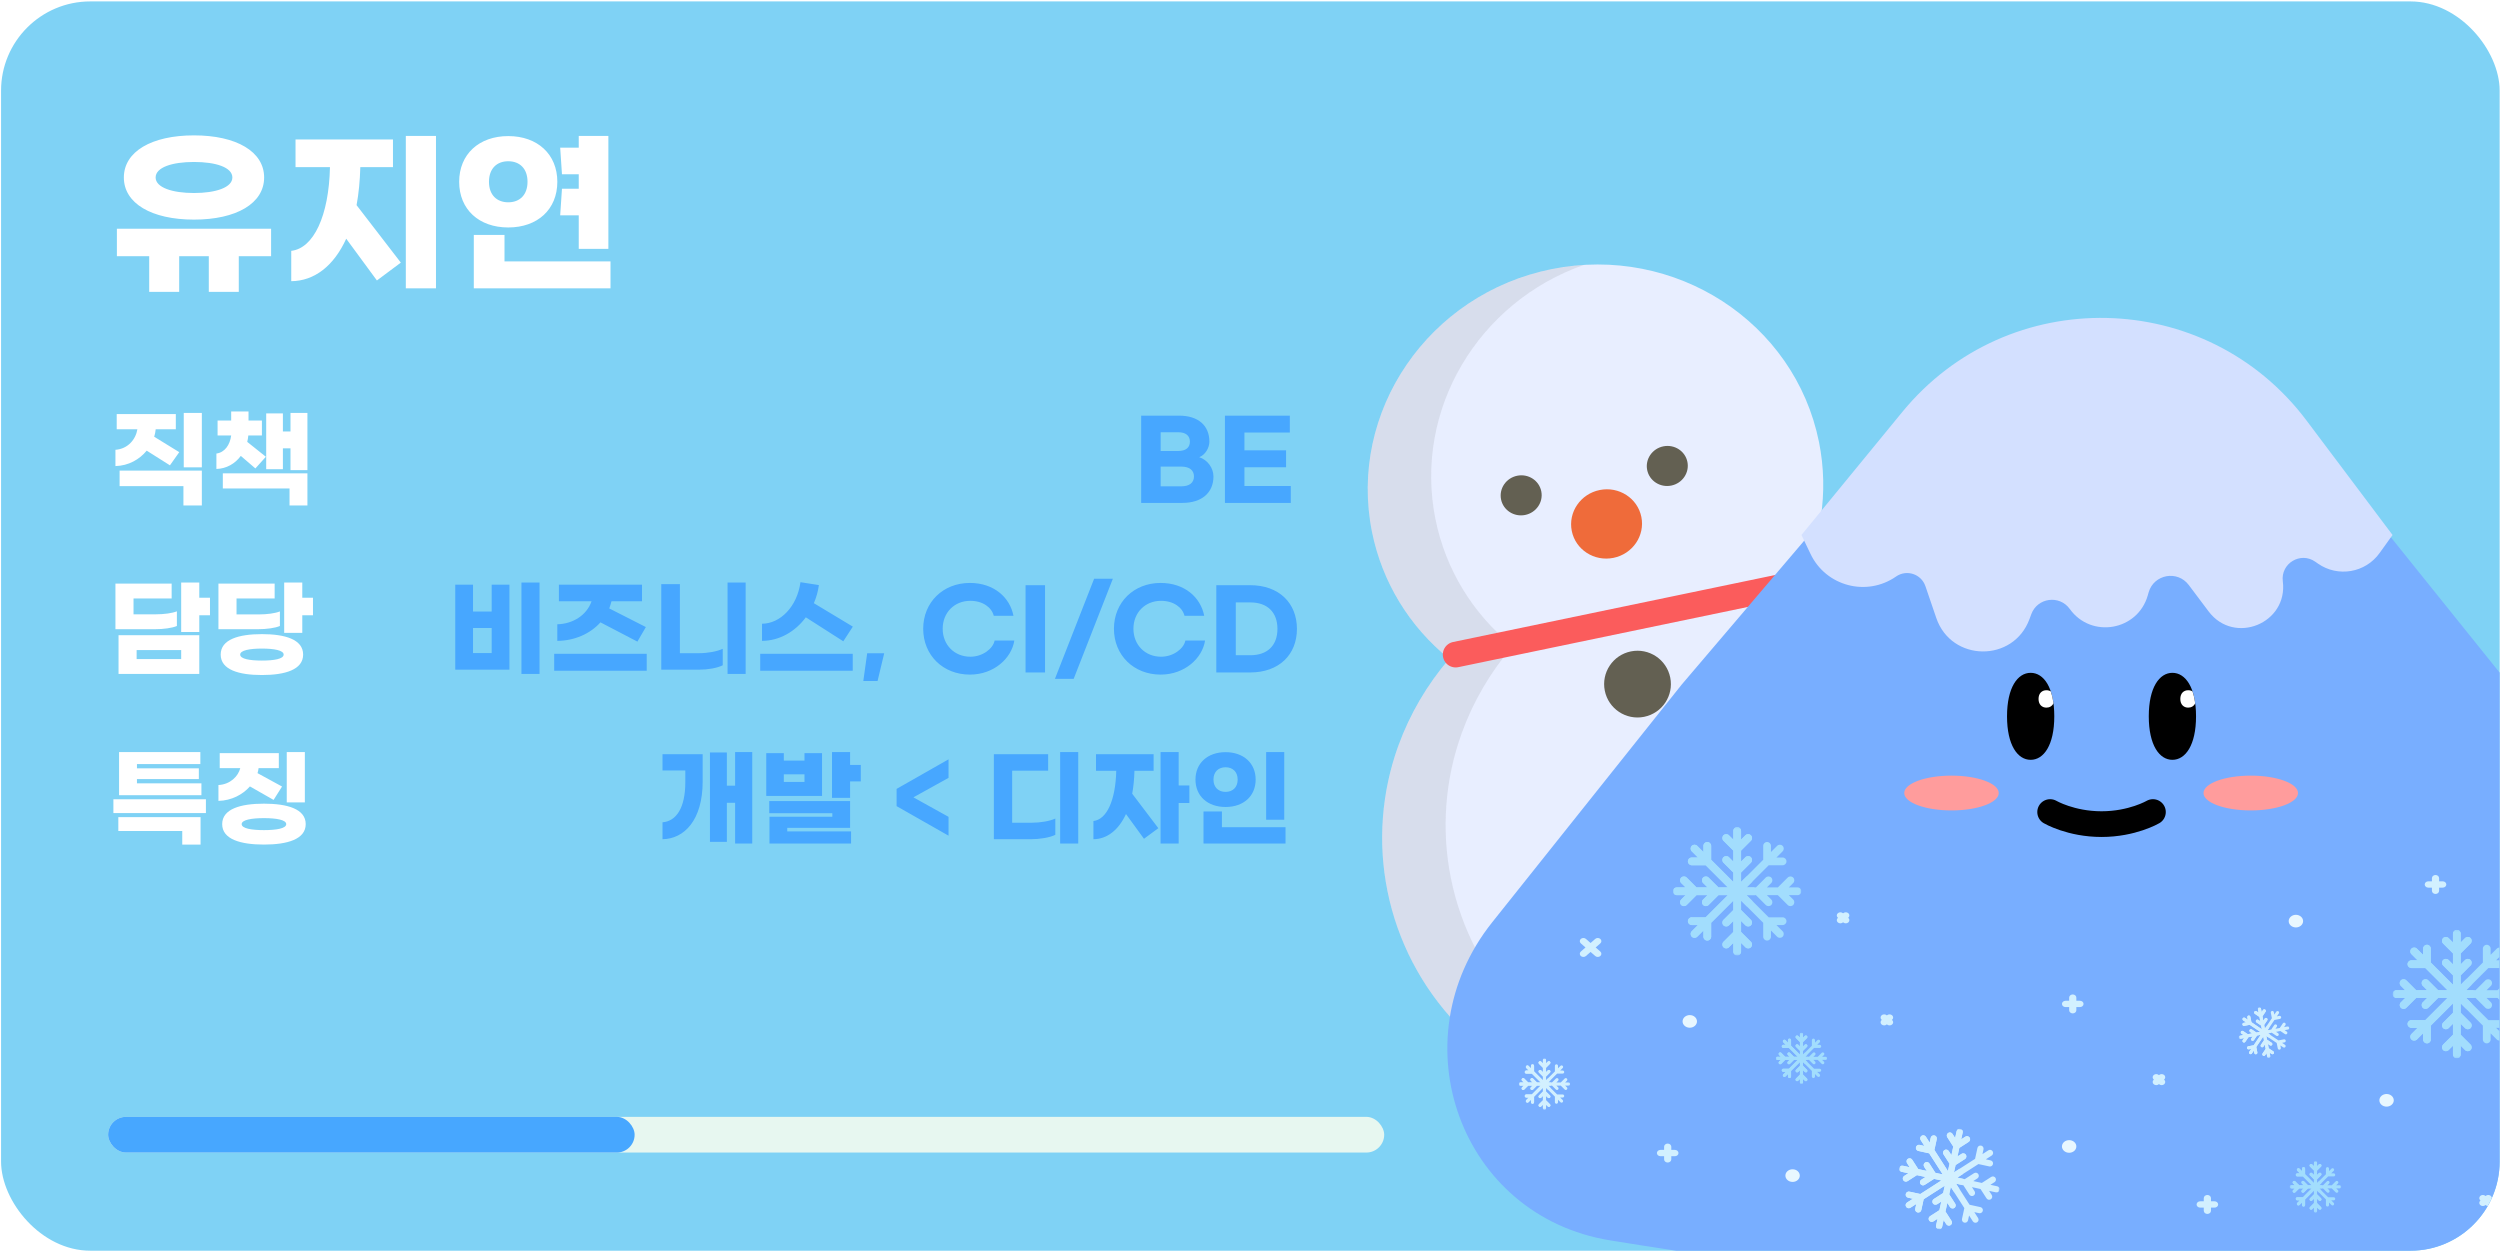 <svg width="1412" height="707" viewBox="0 0 1412 707" fill="none" xmlns="http://www.w3.org/2000/svg">
<g clip-path="url(#clip0_1387_7600)">
<rect x="0.6" y="0.8" width="1411.2" height="705.6" rx="50.4" fill="#7FD2F5"/>
<rect x="61.073" y="630.799" width="720.72" height="20.16" rx="10.08" fill="#FDFFEF" fill-opacity="0.82"/>
<rect x="61.073" y="630.799" width="297.36" height="20.16" rx="10.08" fill="#47A7FF"/>
<path d="M109.568 124.036C85.577 124.036 69.953 114.864 69.953 100.248C69.953 85.632 85.577 76.459 109.568 76.459C133.558 76.459 149.182 85.632 149.182 100.248C149.182 114.864 133.558 124.036 109.568 124.036ZM109.568 91.478C97.27 91.478 87.896 94.502 87.896 100.248C87.896 105.892 97.27 109.017 109.568 109.017C121.865 109.017 131.24 105.892 131.24 100.248C131.24 94.502 121.865 91.478 109.568 91.478ZM153.113 129.177V144.7H134.869V164.86H117.934V144.7H101.201V164.86H84.267V144.7H66.022V129.177H153.113ZM229.209 76.761H246.244V162.844H229.209V76.761ZM203.505 94.401C203.303 102.163 202.598 109.32 201.388 115.872L226.386 148.329L212.879 158.409L195.542 134.822C188.586 150.144 177.599 158.712 164.495 158.812V141.676C177.095 140.265 185.764 122.02 186.369 94.401H166.914V78.777H221.951V94.401H203.505ZM317.4 106.598H326.875V98.433H317.4L316.392 83.414H326.875V76.761H343.608V140.568H326.875V121.617H316.392L317.4 106.598ZM314.779 102.667C314.779 118.291 303.591 128.472 287.059 128.472C270.528 128.472 259.339 118.291 259.339 102.667C259.339 87.144 270.528 76.862 287.059 76.862C303.591 76.862 314.779 87.144 314.779 102.667ZM276.173 102.667C276.173 110.126 280.608 114.259 287.059 114.259C293.511 114.259 297.946 110.126 297.946 102.667C297.946 95.208 293.511 91.075 287.059 91.075C280.608 91.075 276.173 95.208 276.173 102.667ZM284.943 147.624H344.818V162.844H267.605V132.705H284.943V147.624Z" fill="white"/>
<path d="M113.761 442.42V449.133H67.252V424.76H113.156V431.534H77.352V433.953H112.31V440.001H77.352V442.42H113.761ZM64.046 451.431H116.301V459.233H64.046V451.431ZM66.829 469.334V461.532H113.277V477.014H102.935V469.334H66.829ZM172.18 424.76V453.185H161.958V424.76H172.18ZM141.153 444.174C137.101 448.77 130.811 452.157 123.372 452.339V443.388C130.085 443.025 134.561 438.428 135.71 433.832H124.098V425.365H157.483V433.832H146.052C145.931 434.799 145.75 435.707 145.447 436.674L159.297 444.234L154.519 451.794L141.153 444.174ZM149.076 453.911C162.261 453.911 172.663 456.875 172.663 465.463C172.663 474.051 162.261 477.014 149.076 477.014C135.892 477.014 125.489 474.051 125.489 465.463C125.489 456.875 135.892 453.911 149.076 453.911ZM149.076 468.85C156.031 468.85 161.656 467.942 161.656 465.463C161.656 463.044 156.031 462.076 149.076 462.076C142.121 462.076 136.496 463.044 136.496 465.463C136.496 467.942 142.121 468.85 149.076 468.85Z" fill="white"/>
<path d="M415.189 424.76H424.866V476.41H415.189V453.427H410.532V475.502H400.976V425.002H410.532V443.75H415.189V424.76ZM374.184 435.162V425.969H396.864V441.392C396.864 463.286 386.401 473.809 374.184 473.99V464.435C381.986 463.83 387.066 456.27 387.066 441.755V435.162H374.184ZM480.14 432.017H486.188V441.331H480.14V450.645H469.918V424.76H480.14V432.017ZM464.294 425.365V449.557H432.784V425.365H442.702V429.598H454.375V425.365H464.294ZM442.702 441.634H454.375V437.34H442.702V441.634ZM444.638 467.58V469.575H480.684V476.41H434.598V461.29H470.1V459.294H434.477V452.46H480.14V467.58H444.638ZM506.399 455.302V445.565L535.732 428.872V439.335L515.895 450.343L535.732 461.35V471.995L506.399 455.302ZM608.989 424.76V476.41H598.768V424.76H608.989ZM591.994 425.969V435.283H571.673V464.677H582.68C587.579 464.677 592.901 463.769 596.046 462.318V471.511C592.901 473.083 587.216 473.99 582.257 473.99H561.331V425.969H591.994ZM671.762 443.63V453.548H665.714V476.41H655.493V424.76H665.714V443.63H671.762ZM640.736 435.344C640.615 440.001 640.191 444.355 639.466 448.286L654.223 467.761L646.118 473.749L635.958 459.778C631.785 468.789 625.313 473.93 617.572 473.99V463.709C625.132 462.862 630.091 451.915 630.454 435.344H619.023V425.969H651.562V435.344H640.736ZM725.342 424.76V462.983H715.121V424.76H725.342ZM692.199 424.82C702.299 424.82 709.194 430.989 709.194 440.303C709.194 449.678 702.299 455.786 692.199 455.786C682.099 455.786 675.204 449.678 675.204 440.303C675.204 430.989 682.099 424.82 692.199 424.82ZM692.199 433.348C688.268 433.348 685.365 435.828 685.365 440.303C685.365 444.779 688.268 447.258 692.199 447.258C696.13 447.258 699.033 444.779 699.033 440.303C699.033 435.828 696.13 433.348 692.199 433.348ZM690.143 458.326V467.217H726.068V476.41H679.74V458.326H690.143Z" fill="#47A7FF"/>
<path d="M118.599 337.589V347.508H112.551V356.943H102.33V329.001H112.551V337.589H118.599ZM99.911 353.556C97.25 354.705 92.412 355.371 87.573 355.371H65.196V329.606H96.948V338.013H75.417V346.964H87.997C92.654 346.964 97.19 346.359 99.911 345.27V353.556ZM66.95 380.651V358.757H112.551V380.651H66.95ZM77.171 367.164V372.245H102.33V367.164H77.171ZM170.728 337.589H176.776V347.508H170.728V357.427H160.507V329.001H170.728V337.589ZM158.088 353.556C155.427 354.705 150.588 355.371 145.75 355.371H123.372V329.606H155.124V338.013H133.593V347.024H146.173C150.83 347.024 155.366 346.42 158.088 345.331V353.556ZM147.927 358.153C160.93 358.153 171.212 361.116 171.212 369.704C171.212 378.293 160.93 381.256 147.927 381.256C134.924 381.256 124.642 378.293 124.642 369.704C124.642 361.116 134.924 358.153 147.927 358.153ZM147.927 373.091C154.761 373.091 160.205 372.184 160.205 369.704C160.205 367.285 154.761 366.317 147.927 366.317C141.093 366.317 135.65 367.285 135.65 369.704C135.65 372.184 141.093 373.091 147.927 373.091Z" fill="white"/>
<path d="M294.508 329.001H304.729V380.651H294.508V329.001ZM277.695 345.391V330.211H287.734V378.232H257.131V330.211H267.171V345.391H277.695ZM267.171 368.858H277.695V354.705H267.171V368.858ZM339.137 351.5C333.331 358.032 324.319 361.902 314.764 361.963V352.589C323.352 352.407 331.335 347.629 334.117 339.585H315.671V330.211H362.603V339.585H345.366C345.004 340.976 344.58 342.367 344.096 343.637L364.781 354.161L360.003 362.386L339.137 351.5ZM313.01 369.281H365.264V378.837H313.01V369.281ZM421.143 329.001V380.651H410.922V329.001H421.143ZM384.008 329.909V368.918H394.834C399.733 368.918 405.055 367.95 408.2 366.438V375.752C405.055 377.325 399.793 378.232 394.834 378.232H373.484V329.909H384.008ZM455.127 348.657C449.14 356.762 440.249 361.902 430.391 361.963V352.286C440.673 352.226 450.228 342.67 452.103 328.82L462.506 330.453C462.022 334.082 461.054 337.469 459.663 340.674L481.678 353.919L476.295 362.205L455.127 348.657ZM429.363 378.837V369.281H481.618V378.837H429.363ZM499.393 368.979L495.644 384.643H487.6L489.777 368.979H499.393ZM547.792 381.014C532.612 381.014 521.423 370.067 521.423 355.129C521.423 340.19 532.612 329.243 547.792 329.243C561.34 329.243 570.412 337.408 572.407 347.811H561.279C560.13 343.093 555.11 339.343 548.034 339.343C539.083 339.343 532.43 345.936 532.43 355.129C532.43 364.261 539.083 370.914 548.034 370.914C555.11 370.914 560.916 366.257 561.763 361.781H572.891C571.379 371.7 561.461 381.014 547.792 381.014ZM579.237 330.513H590.244V379.805H579.237V330.513ZM628.539 326.885L606.403 383.433H595.819L617.955 326.885H628.539ZM655.522 381.014C640.342 381.014 629.153 370.067 629.153 355.129C629.153 340.19 640.342 329.243 655.522 329.243C669.07 329.243 678.142 337.408 680.137 347.811H669.009C667.86 343.093 662.84 339.343 655.764 339.343C646.813 339.343 640.16 345.936 640.16 355.129C640.16 364.261 646.813 370.914 655.764 370.914C662.84 370.914 668.646 366.257 669.493 361.781H680.621C679.109 371.7 669.191 381.014 655.522 381.014ZM686.967 379.805V330.513H706.079C722.408 330.513 732.508 340.613 732.508 355.189C732.508 369.765 722.408 379.805 706.079 379.805H686.967ZM697.974 370.067H706.26C715.695 370.067 721.501 364.685 721.501 355.189C721.501 345.694 715.695 340.251 706.26 340.251H697.974V370.067Z" fill="#47A7FF"/>
<path d="M644.536 284.046V234.755H665.946C676.893 234.755 683.062 240.44 683.062 249.451C683.062 252.959 680.703 256.951 677.316 258.221C682.034 259.733 685.36 264.329 685.36 269.107C685.36 278.24 678.828 284.046 667.761 284.046H644.536ZM655.544 254.713H665.462C669.636 254.713 672.055 252.899 672.055 249.451C672.055 246.004 669.636 244.129 665.462 244.129H655.544V254.713ZM655.544 274.671H667.277C671.631 274.671 674.353 272.736 674.353 269.107C674.353 265.478 671.631 263.543 667.277 263.543H655.544V274.671ZM691.845 284.046V234.755H728.496V244.31H702.853V254.35H726.379V263.906H702.853V274.49H729.041V284.046H691.845Z" fill="#47A7FF"/>
<path d="M103.782 233.243H114.003V263.966H103.782V233.243ZM82.856 254.531C78.804 259.491 72.574 263.059 65.196 263.241V254.048C72.211 253.564 76.687 248.181 77.594 242.435H65.921V233.847H99.306V242.435H87.936C87.815 243.887 87.513 245.278 87.089 246.669L101.242 255.378L95.98 262.817L82.856 254.531ZM67.554 274.55V265.781H114.003V285.497H103.6V274.55H67.554ZM136.013 257.495C132.747 261.91 127.908 264.692 122.223 264.874V256.164C126.88 255.56 129.904 251.326 130.569 245.943H122.888V237.537H130.569V232.396H140.367V237.537H147.927V245.943H140.246C140.125 247.213 139.944 248.423 139.641 249.572L150.165 257.979L144.238 264.571L136.013 257.495ZM164.075 233.243H173.631V265.539H164.075V253.201H159.781V264.995H150.346V233.484H159.781V243.706H164.075V233.243ZM125.852 275.881V267.353H173.631V285.497H163.531V275.881H125.852Z" fill="white"/>
<path d="M840.246 584.051C833.924 585.322 827.396 583.269 822.952 578.613C802.92 557.623 789.32 531.544 783.619 503.194C778.116 475.824 780.251 447.45 789.794 421.14C796.279 403.264 806.052 386.63 818.514 372.107C796.103 354.017 780.614 328.864 774.896 300.423C761.253 232.568 806.783 165.98 876.39 151.984C945.994 137.989 1013.72 181.806 1027.37 249.66C1033.08 278.097 1028.52 307.284 1014.85 332.631C1031.95 341.21 1047.4 352.772 1060.29 366.753C1079.26 387.33 1092.19 412.674 1097.7 440.045C1103.4 468.396 1100.93 497.706 1090.57 524.807C1088.27 530.817 1083.04 535.233 1076.72 536.504L840.246 584.051Z" fill="#E8EEFF"/>
<path d="M870.518 277.488C871.748 283.606 867.66 289.591 861.382 290.853C855.107 292.115 849.023 288.175 847.792 282.057C846.562 275.939 850.651 269.954 856.927 268.692C863.204 267.43 869.288 271.369 870.518 277.488Z" fill="#636052"/>
<path d="M953.049 260.892C954.279 267.01 950.192 272.995 943.917 274.257C937.641 275.518 931.557 271.579 930.327 265.461C929.096 259.342 933.185 253.357 939.462 252.095C945.737 250.834 951.819 254.773 953.049 260.892Z" fill="#636052"/>
<path d="M927.042 291.972C929.17 302.556 922.095 312.906 911.245 315.087C900.389 317.27 889.864 310.459 887.736 299.875C885.608 289.29 892.683 278.941 903.538 276.758C914.389 274.577 924.913 281.386 927.042 291.972Z" fill="#EF6B3A"/>
<path d="M928.583 404.868C938.79 402.816 945.401 392.878 943.348 382.671C941.296 372.464 931.358 365.853 921.151 367.905C910.943 369.957 904.333 379.896 906.385 390.103C908.437 400.31 918.376 406.921 928.583 404.868Z" fill="#636052"/>
<path d="M942.237 472.78C952.444 470.728 959.055 460.789 957.003 450.582C954.95 440.375 945.012 433.764 934.805 435.817C924.598 437.869 917.987 447.807 920.039 458.014C922.092 468.221 932.03 474.832 942.237 472.78Z" fill="#636052"/>
<path opacity="0.1" d="M858.795 571.411C838.763 550.422 825.162 524.342 819.462 495.993C813.959 468.622 816.093 440.248 825.637 413.938C832.121 396.062 841.894 379.428 854.357 364.905C831.945 346.817 816.456 321.664 810.738 293.222C798.288 231.305 835.116 170.449 894.541 149.639C888.53 149.999 882.469 150.767 876.394 151.988C806.788 165.984 761.258 232.572 774.901 300.427C780.619 328.867 796.107 354.021 818.52 372.111C806.058 386.635 796.285 403.268 789.8 421.144C780.257 447.453 778.122 475.828 783.625 503.198C789.326 531.548 802.926 557.628 822.958 578.617C827.4 583.274 833.928 585.326 840.251 584.055L876.089 576.849C869.766 578.121 863.238 576.068 858.795 571.411Z" fill="#414042"/>
<path d="M822.16 369.712L1011.76 330.274" stroke="#FB5C5C" stroke-width="14.515" stroke-linecap="round"/>
<path d="M1076.53 237.828C1135.58 168.483 1243.16 170.016 1300.2 241.015L1525.13 520.961C1578.91 587.895 1543.74 686.999 1459.01 700.898C1372.99 715.008 1271.65 728.085 1190.29 728.367C1105.19 728.661 998.73 715.105 909.346 700.553C824.726 686.777 789.338 587.962 842.781 520.922L949.88 386.573L1076.53 237.828Z" fill="#78AEFF"/>
<path d="M1022.59 312.876L1017.46 302.155L1074.43 232.67C1134.1 159.896 1246.18 162.264 1302.72 237.493L1351.31 302.155L1343.98 312.373C1335.98 323.536 1320.48 326.193 1309.21 318.338L1307.62 317.23C1299.3 311.43 1288.05 318.245 1289.33 328.307C1292.37 352.125 1261.84 364.519 1247.42 345.324L1236.19 330.385C1229.81 321.9 1216.48 324.36 1213.55 334.564L1213.05 336.323C1207.33 356.271 1181.11 360.81 1169.01 343.947C1163.2 335.854 1150.71 337.55 1147.27 346.897L1146.26 349.646C1137.18 374.335 1102.12 373.926 1093.61 349.031L1087.47 331.05C1085.12 324.178 1076.85 321.468 1070.89 325.62C1054.3 337.178 1031.31 331.111 1022.59 312.876Z" fill="#D3E0FF"/>
<g clip-path="url(#clip1_1387_7600)">
<mask id="mask0_1387_7600" style="mask-type:luminance" maskUnits="userSpaceOnUse" x="944" y="467" width="74" height="73">
<path d="M944.877 467.107H1017.45V539.682H944.877V467.107Z" fill="white"/>
</mask>
<g mask="url(#mask0_1387_7600)">
<path d="M1015.26 501.204H1010.34L1012.79 498.748C1013.65 497.893 1013.65 496.506 1012.79 495.65C1011.94 494.795 1010.55 494.795 1009.69 495.65L1004.14 501.204H997.945L1000.4 498.748C1001.26 497.893 1001.26 496.506 1000.4 495.65C999.546 494.795 998.159 494.795 997.304 495.65L991.75 501.204H986.452L998.96 488.697H1000.24H1006.81C1008.02 488.697 1009 487.716 1009 486.506V486.506C1009 485.296 1008.02 484.316 1006.81 484.316H1003.34L1006.82 480.833C1007.68 479.978 1007.68 478.591 1006.82 477.735C1005.97 476.88 1004.58 476.88 1003.73 477.735L1000.24 481.218V477.745C1000.24 476.535 999.262 475.554 998.052 475.554C996.843 475.554 995.862 476.535 995.862 477.745V484.316V485.599L983.354 498.107V492.809L984.262 491.902L988.908 487.255C989.764 486.4 989.764 485.013 988.908 484.157C988.053 483.302 986.666 483.302 985.81 484.157L983.354 486.613V480.418L984.262 479.511L988.908 474.864C989.764 474.009 989.764 472.622 988.908 471.766C988.053 470.911 986.666 470.911 985.81 471.766L983.354 474.223V469.297C983.354 468.088 982.374 467.107 981.164 467.107C979.954 467.107 978.973 468.088 978.973 469.297V474.223L976.517 471.766C975.662 470.911 974.275 470.911 973.42 471.766C972.564 472.622 972.564 474.009 973.42 474.864L978.066 479.511L978.973 480.418V486.613L976.517 484.157C975.662 483.302 974.275 483.302 973.42 484.157C972.564 485.013 972.564 486.4 973.42 487.255L978.066 491.902L978.973 492.809V498.107L966.466 485.599V484.316V477.745C966.466 476.535 965.485 475.554 964.275 475.554C963.066 475.554 962.085 476.535 962.085 477.745V481.218L958.602 477.735C957.747 476.88 956.36 476.88 955.504 477.735C954.649 478.591 954.649 479.978 955.504 480.833L958.987 484.316H955.514C954.304 484.316 953.323 485.296 953.323 486.506V486.506C953.323 487.716 954.304 488.697 955.514 488.697H962.085H963.368L975.876 501.204H970.578L965.024 495.65C964.169 494.795 962.782 494.795 961.926 495.65C961.071 496.506 961.071 497.893 961.926 498.748L964.383 501.204H958.187L952.633 495.65C951.778 494.795 950.391 494.795 949.536 495.65C948.68 496.506 948.68 497.893 949.536 498.748L951.992 501.204H947.066C945.857 501.204 944.876 502.185 944.876 503.395C944.876 504.604 945.857 505.585 947.066 505.585H951.992L949.536 508.041C948.68 508.897 948.68 510.283 949.536 511.139C950.391 511.994 951.778 511.994 952.633 511.139L958.187 505.585H964.383L961.926 508.041C961.071 508.897 961.071 510.283 961.926 511.139C962.782 511.994 964.169 511.994 965.024 511.139L969.671 506.492L970.578 505.585H975.876L963.368 518.093H962.085H955.514C954.304 518.093 953.323 519.073 953.323 520.283C953.323 521.493 954.304 522.473 955.514 522.473H958.987L955.504 525.956C954.649 526.812 954.649 528.198 955.504 529.054C956.36 529.909 957.747 529.909 958.602 529.054L962.085 525.571V529.045C962.085 530.254 963.066 531.235 964.275 531.235C965.485 531.235 966.466 530.254 966.466 529.045V522.473V521.19L978.973 508.683V513.98L978.066 514.888L973.42 519.534C972.564 520.39 972.564 521.776 973.42 522.632V522.632C974.275 523.487 975.662 523.487 976.517 522.632L978.973 520.176V526.371L978.066 527.278L973.42 531.925C972.564 532.78 972.564 534.167 973.42 535.023C974.275 535.878 975.662 535.878 976.517 535.023L978.973 532.567V537.492C978.973 538.702 979.954 539.682 981.164 539.682C982.374 539.682 983.354 538.702 983.354 537.492V532.567L985.81 535.023C986.666 535.878 988.053 535.878 988.908 535.023C989.764 534.167 989.764 532.78 988.908 531.925L984.262 527.278L983.354 526.371V520.176L985.81 522.632C986.666 523.487 988.053 523.487 988.908 522.632V522.632C989.764 521.776 989.764 520.39 988.908 519.534L984.262 514.888L983.354 513.98V508.683L995.862 521.19V522.473V529.045C995.862 530.254 996.843 531.235 998.052 531.235C999.262 531.235 1000.24 530.254 1000.24 529.045V525.571L1003.73 529.054C1004.58 529.909 1005.97 529.909 1006.82 529.054C1007.68 528.198 1007.68 526.812 1006.82 525.956L1003.34 522.473H1006.81C1008.02 522.473 1009 521.493 1009 520.283C1009 519.073 1008.02 518.093 1006.81 518.093H1000.24H998.96L986.452 505.585H991.75L992.657 506.492L997.304 511.139C998.159 511.994 999.546 511.994 1000.4 511.139C1001.26 510.283 1001.26 508.897 1000.4 508.041L997.945 505.585H1004.14L1009.69 511.139C1010.55 511.994 1011.94 511.994 1012.79 511.139C1013.65 510.283 1013.65 508.897 1012.79 508.041L1010.34 505.585H1015.26C1016.47 505.585 1017.45 504.604 1017.45 503.395C1017.45 502.185 1016.47 501.204 1015.26 501.204Z" fill="#A2DDFD"/>
<path d="M991.75 505.585C990.54 505.585 989.559 504.604 989.559 503.395C989.559 502.185 990.54 501.204 991.75 501.204H986.452L990.198 497.458C989.343 498.314 987.956 498.314 987.1 497.458C986.245 496.603 986.245 495.216 987.1 494.361L983.354 498.107V492.809L984.262 491.902L988.908 487.255C989.764 486.4 989.764 485.013 988.908 484.157C988.053 483.302 986.666 483.302 985.81 484.157L983.354 486.614V480.418L984.262 479.511L988.908 474.864C989.764 474.009 989.764 472.622 988.908 471.767C988.053 470.911 986.666 470.911 985.81 471.767L983.354 474.223V469.297C983.354 468.088 982.374 467.107 981.164 467.107C979.954 467.107 978.973 468.088 978.973 469.297V474.223L976.517 471.767C975.662 470.911 974.275 470.911 973.42 471.767C972.564 472.622 972.564 474.009 973.42 474.864L978.066 479.511L978.973 480.418V486.614L976.517 484.157C975.662 483.302 974.275 483.302 973.42 484.157C972.564 485.013 972.564 486.4 973.42 487.255L978.066 491.902L978.973 492.809V498.107L966.466 485.599V484.316V477.745C966.466 476.535 965.485 475.554 964.275 475.554C963.066 475.554 962.085 476.535 962.085 477.745V481.218L958.602 477.735C957.747 476.88 956.36 476.88 955.504 477.735C954.649 478.591 954.649 479.978 955.504 480.833L958.987 484.316H955.514C954.304 484.316 953.323 485.297 953.323 486.506C953.323 487.716 954.304 488.697 955.514 488.697H962.085H963.368L975.876 501.204H970.578L965.024 495.65C964.169 494.795 962.782 494.795 961.926 495.65C961.071 496.506 961.071 497.893 961.926 498.748L964.383 501.204H958.187L952.633 495.65C951.778 494.795 950.391 494.795 949.536 495.65C948.68 496.506 948.68 497.893 949.536 498.748L951.992 501.204H947.066C945.857 501.204 944.876 502.185 944.876 503.395C944.876 504.604 945.857 505.585 947.066 505.585H951.992L949.536 508.041C948.68 508.897 948.68 510.283 949.536 511.139C950.391 511.994 951.778 511.994 952.633 511.139L958.187 505.585H964.383L961.926 508.041C961.071 508.897 961.071 510.283 961.926 511.139C962.782 511.994 964.169 511.994 965.024 511.139L969.671 506.492L970.578 505.585H975.876L963.368 518.093H962.085H955.514C954.304 518.093 953.323 519.073 953.323 520.283C953.323 521.493 954.304 522.473 955.514 522.473H958.987L955.504 525.956C954.649 526.812 954.649 528.199 955.504 529.054C956.36 529.909 957.747 529.909 958.602 529.054L962.085 525.571V529.045C962.085 530.255 963.066 531.235 964.275 531.235C965.485 531.235 966.466 530.255 966.466 529.045V522.473V521.19L978.973 508.683V513.98L978.066 514.888L973.42 519.534C972.564 520.39 972.564 521.776 973.42 522.632C974.275 523.487 975.662 523.487 976.517 522.632L978.973 520.176V526.371L978.066 527.278L973.42 531.925C972.564 532.78 972.564 534.167 973.42 535.023C974.275 535.878 975.662 535.878 976.517 535.023L978.973 532.567V537.492C978.973 538.702 979.954 539.682 981.164 539.682C982.374 539.682 983.354 538.702 983.354 537.492V532.567L985.81 535.023C986.666 535.878 988.053 535.878 988.908 535.023C989.764 534.167 989.764 532.78 988.908 531.925L984.262 527.278L983.354 526.371V520.176L985.81 522.632C986.666 523.487 988.053 523.487 988.908 522.632C989.764 521.776 989.764 520.39 988.908 519.534L984.262 514.888L983.354 513.98V508.683L987.1 512.429C986.245 511.573 986.245 510.187 987.1 509.331C987.956 508.476 989.342 508.476 990.198 509.331L986.452 505.585H991.75Z" fill="#A2DDFD"/>
</g>
</g>
<g clip-path="url(#clip2_1387_7600)">
<mask id="mask1_1387_7600" style="mask-type:luminance" maskUnits="userSpaceOnUse" x="1351" y="525" width="73" height="73">
<path d="M1351.33 525.167H1423.91V597.743H1351.33V525.167Z" fill="white"/>
</mask>
<g mask="url(#mask1_1387_7600)">
<path d="M1421.72 559.265H1416.8L1419.25 556.809C1420.11 555.953 1420.11 554.566 1419.25 553.711C1418.4 552.855 1417.01 552.855 1416.15 553.711L1410.6 559.265H1404.41L1406.86 556.809C1407.72 555.953 1407.72 554.566 1406.86 553.711C1406.01 552.855 1404.62 552.855 1403.76 553.711L1398.21 559.265H1392.91L1405.42 546.757H1406.7H1413.27C1414.48 546.757 1415.46 545.776 1415.46 544.567V544.567C1415.46 543.357 1414.48 542.376 1413.27 542.376H1409.8L1413.28 538.893C1414.14 538.038 1414.14 536.651 1413.28 535.796C1412.43 534.94 1411.04 534.94 1410.19 535.796L1406.7 539.278V535.805C1406.7 534.595 1405.72 533.615 1404.51 533.615C1403.3 533.615 1402.32 534.595 1402.32 535.805V542.376V543.659L1389.81 556.167V550.869L1390.72 549.962L1395.37 545.315C1396.22 544.46 1396.22 543.073 1395.37 542.218C1394.51 541.362 1393.13 541.362 1392.27 542.218L1389.81 544.674V538.478L1390.72 537.571L1395.37 532.925C1396.22 532.069 1396.22 530.682 1395.37 529.827C1394.51 528.971 1393.13 528.971 1392.27 529.827L1389.81 532.283V527.358C1389.81 526.148 1388.83 525.167 1387.62 525.167C1386.41 525.167 1385.43 526.148 1385.43 527.358V532.283L1382.98 529.827C1382.12 528.971 1380.73 528.971 1379.88 529.827C1379.02 530.682 1379.02 532.069 1379.88 532.925L1384.53 537.571L1385.43 538.478V544.674L1382.98 542.218C1382.12 541.362 1380.73 541.362 1379.88 542.218C1379.02 543.073 1379.02 544.46 1379.88 545.315L1384.53 549.962L1385.43 550.869V556.167L1372.93 543.659V542.376V535.805C1372.93 534.595 1371.95 533.615 1370.74 533.615C1369.53 533.615 1368.54 534.595 1368.54 535.805V539.278L1365.06 535.796C1364.21 534.94 1362.82 534.94 1361.96 535.796C1361.11 536.651 1361.11 538.038 1361.96 538.893L1365.45 542.376H1361.97C1360.76 542.376 1359.78 543.357 1359.78 544.567V544.567C1359.78 545.776 1360.76 546.757 1361.97 546.757H1368.54H1369.83L1382.34 559.265H1377.04L1371.48 553.711C1370.63 552.855 1369.24 552.855 1368.39 553.711C1367.53 554.566 1367.53 555.953 1368.39 556.809L1370.84 559.265H1364.65L1359.09 553.711C1358.24 552.855 1356.85 552.855 1356 553.711C1355.14 554.566 1355.14 555.953 1356 556.809L1358.45 559.265H1353.53C1352.32 559.265 1351.34 560.245 1351.34 561.455C1351.34 562.665 1352.32 563.645 1353.53 563.645H1358.45L1356 566.102C1355.14 566.957 1355.14 568.344 1356 569.199C1356.85 570.055 1358.24 570.055 1359.09 569.199L1364.65 563.645H1370.84L1368.39 566.102C1367.53 566.957 1367.53 568.344 1368.39 569.199C1369.24 570.055 1370.63 570.055 1371.48 569.199L1376.13 564.553L1377.04 563.645H1382.34L1369.83 576.153H1368.54H1361.97C1360.76 576.153 1359.78 577.134 1359.78 578.343C1359.78 579.553 1360.76 580.534 1361.97 580.534H1365.45L1361.96 584.017C1361.11 584.872 1361.11 586.259 1361.96 587.114C1362.82 587.97 1364.21 587.97 1365.06 587.114L1368.54 583.632V587.105C1368.54 588.315 1369.53 589.295 1370.74 589.295C1371.95 589.295 1372.93 588.315 1372.93 587.105V580.534V579.251L1385.43 566.743V572.041L1384.53 572.948L1379.88 577.595C1379.02 578.45 1379.02 579.837 1379.88 580.692V580.692C1380.73 581.548 1382.12 581.548 1382.98 580.692L1385.43 578.236V584.432L1384.53 585.339L1379.88 589.985C1379.02 590.841 1379.02 592.228 1379.88 593.083C1380.73 593.939 1382.12 593.939 1382.98 593.083L1385.43 590.627V595.552C1385.43 596.762 1386.41 597.743 1387.62 597.743C1388.83 597.743 1389.81 596.762 1389.81 595.552V590.627L1392.27 593.083C1393.13 593.939 1394.51 593.939 1395.37 593.083C1396.22 592.228 1396.22 590.841 1395.37 589.985L1390.72 585.339L1389.81 584.432V578.236L1392.27 580.692C1393.13 581.548 1394.51 581.548 1395.37 580.692V580.692C1396.22 579.837 1396.22 578.45 1395.37 577.595L1390.72 572.948L1389.81 572.041V566.743L1402.32 579.251V580.534V587.105C1402.32 588.315 1403.3 589.295 1404.51 589.295C1405.72 589.295 1406.7 588.315 1406.7 587.105V583.632L1410.19 587.114C1411.04 587.97 1412.43 587.97 1413.28 587.114C1414.14 586.259 1414.14 584.872 1413.28 584.017L1409.8 580.534H1413.27C1414.48 580.534 1415.46 579.553 1415.46 578.343C1415.46 577.134 1414.48 576.153 1413.27 576.153H1406.7H1405.42L1392.91 563.645H1398.21L1399.12 564.553L1403.76 569.199C1404.62 570.055 1406.01 570.055 1406.86 569.199C1407.72 568.344 1407.72 566.957 1406.86 566.102L1404.41 563.645H1410.6L1416.15 569.199C1417.01 570.055 1418.4 570.055 1419.25 569.199C1420.11 568.344 1420.11 566.957 1419.25 566.102L1416.8 563.645H1421.72C1422.93 563.645 1423.91 562.665 1423.91 561.455C1423.91 560.245 1422.93 559.265 1421.72 559.265Z" fill="#A2DDFD"/>
<path d="M1398.21 563.641C1397 563.641 1396.02 562.661 1396.02 561.451C1396.02 560.241 1397 559.26 1398.21 559.26H1392.91L1396.66 555.514C1395.81 556.37 1394.42 556.37 1393.56 555.514C1392.71 554.659 1392.71 553.272 1393.56 552.417L1389.82 556.163V550.865L1390.72 549.958L1395.37 545.311C1396.23 544.456 1396.23 543.069 1395.37 542.213C1394.52 541.358 1393.13 541.358 1392.27 542.213L1389.82 544.67V538.474L1390.72 537.567L1395.37 532.92C1396.23 532.065 1396.23 530.678 1395.37 529.823C1394.52 528.967 1393.13 528.967 1392.27 529.823L1389.82 532.279V527.353C1389.82 526.144 1388.84 525.163 1387.63 525.163C1386.42 525.163 1385.44 526.144 1385.44 527.353V532.279L1382.98 529.823C1382.12 528.967 1380.74 528.967 1379.88 529.823C1379.03 530.678 1379.03 532.065 1379.88 532.92L1384.53 537.567L1385.44 538.474V544.67L1382.98 542.213C1382.12 541.358 1380.74 541.358 1379.88 542.213C1379.03 543.069 1379.03 544.456 1379.88 545.311L1384.53 549.958L1385.44 550.865V556.163L1372.93 543.655V542.372V535.801C1372.93 534.591 1371.95 533.61 1370.74 533.61C1369.53 533.61 1368.55 534.591 1368.55 535.801V539.274L1365.07 535.792C1364.21 534.936 1362.82 534.936 1361.97 535.792C1361.11 536.647 1361.11 538.034 1361.97 538.889L1365.45 542.372H1361.98C1360.77 542.372 1359.79 543.353 1359.79 544.562C1359.79 545.772 1360.77 546.753 1361.98 546.753H1368.55H1369.83L1382.34 559.26H1377.04L1371.49 553.707C1370.63 552.851 1369.24 552.851 1368.39 553.707C1367.53 554.562 1367.53 555.949 1368.39 556.804L1370.85 559.26H1364.65L1359.1 553.707C1358.24 552.851 1356.85 552.851 1356 553.707C1355.14 554.562 1355.14 555.949 1356 556.804L1358.45 559.26H1353.53C1352.32 559.26 1351.34 560.241 1351.34 561.451C1351.34 562.661 1352.32 563.641 1353.53 563.641H1358.45L1356 566.097C1355.14 566.953 1355.14 568.34 1356 569.195C1356.85 570.051 1358.24 570.051 1359.1 569.195L1364.65 563.641H1370.85L1368.39 566.097C1367.53 566.953 1367.53 568.34 1368.39 569.195C1369.24 570.051 1370.63 570.05 1371.49 569.195L1376.13 564.549L1377.04 563.641H1382.34L1369.83 576.149H1368.55H1361.98C1360.77 576.149 1359.79 577.129 1359.79 578.339C1359.79 579.549 1360.77 580.53 1361.98 580.53H1365.45L1361.97 584.012C1361.11 584.868 1361.11 586.255 1361.97 587.11C1362.82 587.965 1364.21 587.965 1365.07 587.11L1368.55 583.627V587.101C1368.55 588.311 1369.53 589.291 1370.74 589.291C1371.95 589.291 1372.93 588.311 1372.93 587.101V580.53V579.247L1385.44 566.739V572.037L1384.53 572.944L1379.88 577.59C1379.03 578.446 1379.03 579.833 1379.88 580.688C1380.74 581.544 1382.12 581.544 1382.98 580.688L1385.44 578.232V584.427L1384.53 585.335L1379.88 589.981C1379.03 590.837 1379.03 592.223 1379.88 593.079C1380.74 593.934 1382.12 593.934 1382.98 593.079L1385.44 590.623V595.548C1385.44 596.758 1386.42 597.739 1387.63 597.739C1388.84 597.739 1389.82 596.758 1389.82 595.548V590.623L1392.27 593.079C1393.13 593.934 1394.52 593.934 1395.37 593.079C1396.23 592.223 1396.23 590.837 1395.37 589.981L1390.72 585.335L1389.82 584.427V578.232L1392.27 580.688C1393.13 581.544 1394.52 581.544 1395.37 580.688C1396.23 579.833 1396.23 578.446 1395.37 577.59L1390.72 572.944L1389.82 572.037V566.739L1393.56 570.485C1392.71 569.63 1392.71 568.243 1393.56 567.387C1394.42 566.532 1395.81 566.532 1396.66 567.387L1392.91 563.641H1398.21Z" fill="#A2DDFD"/>
</g>
</g>
<g clip-path="url(#clip3_1387_7600)">
<mask id="mask2_1387_7600" style="mask-type:luminance" maskUnits="userSpaceOnUse" x="1002" y="583" width="30" height="30">
<path d="M1002.95 583.227H1031.98V612.257H1002.95V583.227Z" fill="white"/>
</mask>
<g mask="url(#mask2_1387_7600)">
<path d="M1031.11 596.869H1029.14L1030.13 595.887C1030.47 595.545 1030.47 594.99 1030.13 594.648C1029.78 594.306 1029.23 594.306 1028.89 594.648L1026.66 596.869H1024.19L1025.17 595.887C1025.51 595.545 1025.51 594.99 1025.17 594.648C1024.83 594.306 1024.27 594.306 1023.93 594.648L1021.71 596.869H1019.59L1024.59 591.866H1025.11H1027.73C1028.22 591.866 1028.61 591.474 1028.61 590.99V590.99C1028.61 590.506 1028.22 590.114 1027.73 590.114H1026.34L1027.74 588.721C1028.08 588.379 1028.08 587.824 1027.74 587.482C1027.4 587.14 1026.84 587.14 1026.5 587.482L1025.11 588.875V587.486C1025.11 587.002 1024.71 586.609 1024.23 586.609C1023.75 586.609 1023.35 587.002 1023.35 587.486V590.114V590.627L1018.35 595.63V593.511L1018.71 593.148L1020.57 591.29C1020.91 590.948 1020.91 590.393 1020.57 590.051C1020.23 589.709 1019.67 589.709 1019.33 590.051L1018.35 591.033V588.555L1018.71 588.192L1020.57 586.333C1020.91 585.991 1020.91 585.437 1020.57 585.094C1020.23 584.752 1019.67 584.752 1019.33 585.094L1018.35 586.077V584.107C1018.35 583.623 1017.96 583.231 1017.47 583.231C1016.99 583.231 1016.6 583.623 1016.6 584.107V586.077L1015.62 585.094C1015.27 584.752 1014.72 584.752 1014.38 585.094C1014.03 585.437 1014.03 585.991 1014.38 586.333L1016.24 588.192L1016.6 588.555V591.033L1015.62 590.051C1015.27 589.709 1014.72 589.709 1014.38 590.051C1014.03 590.393 1014.03 590.948 1014.38 591.29L1016.24 593.148L1016.6 593.511V595.63L1011.59 590.627V590.114V587.486C1011.59 587.002 1011.2 586.609 1010.72 586.609C1010.23 586.609 1009.84 587.002 1009.84 587.486V588.875L1008.45 587.482C1008.11 587.14 1007.55 587.14 1007.21 587.482C1006.87 587.824 1006.87 588.379 1007.21 588.721L1008.6 590.114H1007.21C1006.73 590.114 1006.34 590.506 1006.34 590.99V590.99C1006.34 591.474 1006.73 591.866 1007.21 591.866H1009.84H1010.36L1015.36 596.869H1013.24L1011.02 594.648C1010.68 594.306 1010.12 594.306 1009.78 594.648C1009.44 594.99 1009.44 595.545 1009.78 595.887L1010.76 596.869H1008.28L1006.06 594.648C1005.72 594.306 1005.17 594.306 1004.82 594.648C1004.48 594.99 1004.48 595.545 1004.82 595.887L1005.81 596.869H1003.84C1003.35 596.869 1002.96 597.262 1002.96 597.746C1002.96 598.23 1003.35 598.622 1003.84 598.622H1005.81L1004.82 599.604C1004.48 599.946 1004.48 600.501 1004.82 600.843C1005.17 601.185 1005.72 601.185 1006.06 600.843L1008.28 598.622H1010.76L1009.78 599.604C1009.44 599.946 1009.44 600.501 1009.78 600.843C1010.12 601.185 1010.68 601.185 1011.02 600.843L1012.88 598.985L1013.24 598.622H1015.36L1010.36 603.625H1009.84H1007.21C1006.73 603.625 1006.34 604.017 1006.34 604.501C1006.34 604.985 1006.73 605.377 1007.21 605.377H1008.6L1007.21 606.77C1006.87 607.112 1006.87 607.667 1007.21 608.009C1007.55 608.352 1008.11 608.352 1008.45 608.009L1009.84 606.616V608.006C1009.84 608.49 1010.23 608.882 1010.72 608.882C1011.2 608.882 1011.59 608.49 1011.59 608.006V605.377V604.864L1016.6 599.861V601.98L1016.24 602.343L1014.38 604.201C1014.03 604.544 1014.03 605.098 1014.38 605.441V605.441C1014.72 605.783 1015.27 605.783 1015.62 605.441L1016.6 604.458V606.936L1016.24 607.299L1014.38 609.158C1014.03 609.5 1014.03 610.055 1014.38 610.397C1014.72 610.739 1015.27 610.739 1015.62 610.397L1016.6 609.414V611.385C1016.6 611.868 1016.99 612.261 1017.47 612.261C1017.96 612.261 1018.35 611.868 1018.35 611.385V609.414L1019.33 610.397C1019.67 610.739 1020.23 610.739 1020.57 610.397C1020.91 610.055 1020.91 609.5 1020.57 609.158L1018.71 607.299L1018.35 606.936V604.458L1019.33 605.441C1019.67 605.783 1020.23 605.783 1020.57 605.441V605.441C1020.91 605.098 1020.91 604.544 1020.57 604.201L1018.71 602.343L1018.35 601.98V599.861L1023.35 604.864V605.377V608.006C1023.35 608.49 1023.75 608.882 1024.23 608.882C1024.71 608.882 1025.11 608.49 1025.11 608.006V606.616L1026.5 608.009C1026.84 608.352 1027.4 608.352 1027.74 608.009C1028.08 607.667 1028.08 607.112 1027.74 606.77L1026.34 605.377H1027.73C1028.22 605.377 1028.61 604.985 1028.61 604.501C1028.61 604.017 1028.22 603.625 1027.73 603.625H1025.11H1024.59L1019.59 598.622H1021.71L1022.07 598.985L1023.93 600.843C1024.27 601.185 1024.83 601.185 1025.17 600.843C1025.51 600.501 1025.51 599.946 1025.17 599.604L1024.19 598.622H1026.66L1028.89 600.843C1029.23 601.185 1029.78 601.185 1030.13 600.843C1030.47 600.501 1030.47 599.946 1030.13 599.604L1029.14 598.622H1031.11C1031.6 598.622 1031.99 598.23 1031.99 597.746C1031.99 597.262 1031.6 596.869 1031.11 596.869Z" fill="#A2DDFD"/>
<path d="M1021.71 598.611C1021.22 598.611 1020.83 598.218 1020.83 597.735C1020.83 597.251 1021.22 596.858 1021.71 596.858H1019.59L1021.09 595.36C1020.75 595.702 1020.19 595.702 1019.85 595.36C1019.51 595.018 1019.51 594.463 1019.85 594.121L1018.35 595.619V593.5L1018.71 593.137L1020.57 591.279C1020.91 590.937 1020.91 590.382 1020.57 590.04C1020.23 589.697 1019.67 589.697 1019.33 590.04L1018.35 591.022V588.544L1018.71 588.181L1020.57 586.322C1020.91 585.98 1020.91 585.425 1020.57 585.083C1020.23 584.741 1019.67 584.741 1019.33 585.083L1018.35 586.066V584.096C1018.35 583.612 1017.96 583.219 1017.47 583.219C1016.99 583.219 1016.6 583.612 1016.6 584.096V586.066L1015.62 585.083C1015.27 584.741 1014.72 584.741 1014.38 585.083C1014.03 585.425 1014.03 585.98 1014.38 586.322L1016.24 588.181L1016.6 588.544V591.022L1015.62 590.04C1015.27 589.697 1014.72 589.697 1014.38 590.04C1014.03 590.382 1014.03 590.937 1014.38 591.279L1016.24 593.137L1016.6 593.5V595.619L1011.59 590.616V590.103V587.475C1011.59 586.991 1011.2 586.598 1010.72 586.598C1010.23 586.598 1009.84 586.991 1009.84 587.475V588.864L1008.45 587.471C1008.11 587.129 1007.55 587.129 1007.21 587.471C1006.87 587.813 1006.87 588.368 1007.21 588.71L1008.6 590.103H1007.21C1006.73 590.103 1006.34 590.495 1006.34 590.979C1006.34 591.463 1006.73 591.855 1007.21 591.855H1009.84H1010.36L1015.36 596.858H1013.24L1011.02 594.637C1010.68 594.295 1010.12 594.295 1009.78 594.637C1009.44 594.979 1009.44 595.534 1009.78 595.876L1010.76 596.858H1008.28L1006.06 594.637C1005.72 594.295 1005.17 594.295 1004.82 594.637C1004.48 594.979 1004.48 595.534 1004.82 595.876L1005.81 596.858H1003.84C1003.35 596.858 1002.96 597.251 1002.96 597.735C1002.96 598.218 1003.35 598.611 1003.84 598.611H1005.81L1004.82 599.593C1004.48 599.935 1004.48 600.49 1004.82 600.832C1005.17 601.174 1005.72 601.174 1006.06 600.832L1008.28 598.611H1010.76L1009.78 599.593C1009.44 599.935 1009.44 600.49 1009.78 600.832C1010.12 601.174 1010.68 601.174 1011.02 600.832L1012.88 598.974L1013.24 598.611H1015.36L1010.36 603.614H1009.84H1007.21C1006.73 603.614 1006.34 604.006 1006.34 604.49C1006.34 604.974 1006.73 605.366 1007.21 605.366H1008.6L1007.21 606.759C1006.87 607.101 1006.87 607.656 1007.21 607.998C1007.55 608.34 1008.11 608.34 1008.45 607.998L1009.84 606.605V607.995C1009.84 608.478 1010.23 608.871 1010.72 608.871C1011.2 608.871 1011.59 608.478 1011.59 607.995V605.366V604.853L1016.6 599.85V601.969L1016.24 602.332L1014.38 604.19C1014.03 604.533 1014.03 605.087 1014.38 605.429C1014.72 605.772 1015.27 605.772 1015.62 605.429L1016.6 604.447V606.925L1016.24 607.288L1014.38 609.147C1014.03 609.489 1014.03 610.044 1014.38 610.386C1014.72 610.728 1015.27 610.728 1015.62 610.386L1016.6 609.403V611.374C1016.6 611.857 1016.99 612.25 1017.47 612.25C1017.96 612.25 1018.35 611.857 1018.35 611.374V609.403L1019.33 610.386C1019.67 610.728 1020.23 610.728 1020.57 610.386C1020.91 610.044 1020.91 609.489 1020.57 609.147L1018.71 607.288L1018.35 606.925V604.447L1019.33 605.429C1019.67 605.772 1020.23 605.772 1020.57 605.429C1020.91 605.087 1020.91 604.533 1020.57 604.19L1018.71 602.332L1018.35 601.969V599.85L1019.85 601.348C1019.51 601.006 1019.51 600.451 1019.85 600.109C1020.19 599.767 1020.75 599.767 1021.09 600.109L1019.59 598.611H1021.71Z" fill="#A2DDFD"/>
</g>
</g>
<g clip-path="url(#clip4_1387_7600)">
<mask id="mask3_1387_7600" style="mask-type:luminance" maskUnits="userSpaceOnUse" x="857" y="597" width="30" height="30">
<path d="M857.809 597.748H886.839V626.778H857.809V597.748Z" fill="white"/>
</mask>
<g mask="url(#mask3_1387_7600)">
<path d="M885.96 611.386H883.99L884.972 610.404C885.314 610.062 885.314 609.507 884.972 609.165C884.63 608.823 884.075 608.823 883.733 609.165L881.511 611.386H879.033L880.016 610.404C880.358 610.062 880.358 609.507 880.016 609.165C879.674 608.823 879.119 608.823 878.777 609.165L876.555 611.386H874.436L879.439 606.383H879.952H882.581C883.065 606.383 883.457 605.991 883.457 605.507V605.507C883.457 605.023 883.065 604.631 882.581 604.631H881.191L882.585 603.238C882.927 602.896 882.927 602.341 882.585 601.999C882.242 601.657 881.688 601.657 881.346 601.999L879.952 603.392V602.002C879.952 601.519 879.56 601.126 879.076 601.126C878.592 601.126 878.2 601.519 878.2 602.002V604.631V605.144L873.197 610.147V608.028L873.56 607.665L875.419 605.807C875.761 605.464 875.761 604.91 875.419 604.568C875.076 604.225 874.522 604.225 874.179 604.568L873.197 605.55V603.072L873.56 602.709L875.419 600.85C875.761 600.508 875.761 599.953 875.419 599.611C875.076 599.269 874.522 599.269 874.179 599.611L873.197 600.594V598.624C873.197 598.14 872.805 597.747 872.321 597.747C871.837 597.747 871.445 598.14 871.445 598.624V600.594L870.462 599.611C870.12 599.269 869.565 599.269 869.223 599.611C868.881 599.953 868.881 600.508 869.223 600.85L871.082 602.709L871.445 603.072V605.55L870.462 604.568C870.12 604.225 869.565 604.225 869.223 604.568C868.881 604.91 868.881 605.464 869.223 605.807L871.082 607.665L871.445 608.028V610.147L866.442 605.144V604.631V602.002C866.442 601.519 866.049 601.126 865.565 601.126C865.082 601.126 864.689 601.519 864.689 602.002V603.392L863.296 601.999C862.954 601.657 862.399 601.657 862.057 601.999C861.715 602.341 861.715 602.896 862.057 603.238L863.45 604.631H862.061C861.577 604.631 861.185 605.023 861.185 605.507V605.507C861.185 605.991 861.577 606.383 862.061 606.383H864.689H865.203L870.206 611.386H868.086L865.865 609.165C865.523 608.823 864.968 608.823 864.626 609.165C864.284 609.507 864.284 610.062 864.626 610.404L865.608 611.386H863.13L860.909 609.165C860.566 608.823 860.012 608.823 859.67 609.165C859.327 609.507 859.327 610.062 859.67 610.404L860.652 611.386H858.682C858.198 611.386 857.806 611.779 857.806 612.262C857.806 612.746 858.198 613.139 858.682 613.139H860.652L859.67 614.121C859.327 614.463 859.327 615.018 859.67 615.36C860.012 615.702 860.566 615.702 860.909 615.36L863.13 613.139H865.608L864.626 614.121C864.284 614.463 864.284 615.018 864.626 615.36C864.968 615.702 865.523 615.702 865.865 615.36L867.724 613.502L868.086 613.139H870.206L865.203 618.142H864.689H862.061C861.577 618.142 861.185 618.534 861.185 619.018C861.185 619.502 861.577 619.894 862.061 619.894H863.45L862.057 621.287C861.715 621.629 861.715 622.184 862.057 622.526C862.399 622.868 862.954 622.868 863.296 622.526L864.689 621.133V622.523C864.689 623.006 865.082 623.399 865.565 623.399C866.049 623.399 866.442 623.006 866.442 622.523V619.894V619.381L871.445 614.378V616.497L871.082 616.86L869.223 618.718C868.881 619.06 868.881 619.615 869.223 619.957V619.957C869.565 620.3 870.12 620.3 870.462 619.957L871.445 618.975V621.453L871.082 621.816L869.223 623.675C868.881 624.017 868.881 624.572 869.223 624.914C869.565 625.256 870.12 625.256 870.462 624.914L871.445 623.931V625.901C871.445 626.385 871.837 626.778 872.321 626.778C872.805 626.778 873.197 626.385 873.197 625.901V623.931L874.179 624.914C874.522 625.256 875.076 625.256 875.419 624.914C875.761 624.572 875.761 624.017 875.419 623.675L873.56 621.816L873.197 621.453V618.975L874.179 619.957C874.522 620.3 875.076 620.3 875.419 619.957V619.957C875.761 619.615 875.761 619.06 875.419 618.718L873.56 616.86L873.197 616.497V614.378L878.2 619.381V619.894V622.523C878.2 623.006 878.592 623.399 879.076 623.399C879.56 623.399 879.952 623.006 879.952 622.523V621.133L881.346 622.526C881.688 622.868 882.242 622.868 882.585 622.526C882.927 622.184 882.927 621.629 882.585 621.287L881.191 619.894H882.581C883.065 619.894 883.457 619.502 883.457 619.018C883.457 618.534 883.065 618.142 882.581 618.142H879.952H879.439L874.436 613.139H876.555L876.918 613.502L878.777 615.36C879.119 615.702 879.674 615.702 880.016 615.36C880.358 615.018 880.358 614.463 880.016 614.121L879.033 613.139H881.511L883.733 615.36C884.075 615.702 884.63 615.702 884.972 615.36C885.314 615.018 885.314 614.463 884.972 614.121L883.99 613.139H885.96C886.444 613.139 886.836 612.746 886.836 612.262C886.836 611.779 886.444 611.386 885.96 611.386Z" fill="#D2F0FF"/>
<path d="M876.555 613.138C876.071 613.138 875.679 612.746 875.679 612.262C875.679 611.778 876.071 611.386 876.555 611.386H874.436L875.934 609.887C875.592 610.23 875.038 610.23 874.695 609.887C874.353 609.545 874.353 608.991 874.695 608.648L873.197 610.147V608.028L873.56 607.665L875.419 605.806C875.761 605.464 875.761 604.909 875.419 604.567C875.076 604.225 874.522 604.225 874.179 604.567L873.197 605.55V603.071L873.56 602.708L875.419 600.85C875.761 600.508 875.761 599.953 875.419 599.611C875.076 599.269 874.522 599.269 874.179 599.611L873.197 600.593V598.623C873.197 598.139 872.805 597.747 872.321 597.747C871.837 597.747 871.445 598.139 871.445 598.623V600.593L870.462 599.611C870.12 599.269 869.565 599.269 869.223 599.611C868.881 599.953 868.881 600.508 869.223 600.85L871.082 602.708L871.445 603.071V605.55L870.462 604.567C870.12 604.225 869.565 604.225 869.223 604.567C868.881 604.909 868.881 605.464 869.223 605.806L871.082 607.665L871.445 608.028V610.147L866.442 605.144V604.63V602.002C866.442 601.518 866.049 601.126 865.565 601.126C865.082 601.126 864.689 601.518 864.689 602.002V603.391L863.296 601.998C862.954 601.656 862.399 601.656 862.057 601.998C861.715 602.34 861.715 602.895 862.057 603.237L863.45 604.63H862.061C861.577 604.63 861.185 605.023 861.185 605.507C861.185 605.991 861.577 606.383 862.061 606.383H864.689H865.203L870.206 611.386H868.086L865.865 609.164C865.523 608.822 864.968 608.822 864.626 609.164C864.284 609.506 864.284 610.061 864.626 610.403L865.608 611.386H863.13L860.909 609.164C860.566 608.822 860.012 608.822 859.67 609.164C859.327 609.506 859.327 610.061 859.67 610.403L860.652 611.386H858.682C858.198 611.386 857.806 611.778 857.806 612.262C857.806 612.746 858.198 613.138 858.682 613.138H860.652L859.67 614.121C859.327 614.463 859.327 615.018 859.67 615.36C860.012 615.702 860.566 615.702 860.909 615.36L863.13 613.138H865.608L864.626 614.121C864.284 614.463 864.284 615.018 864.626 615.36C864.968 615.702 865.523 615.702 865.865 615.36L867.724 613.501L868.086 613.138H870.206L865.203 618.141H864.689H862.061C861.577 618.141 861.185 618.533 861.185 619.017C861.185 619.501 861.577 619.894 862.061 619.894H863.45L862.057 621.287C861.715 621.629 861.715 622.184 862.057 622.526C862.399 622.868 862.954 622.868 863.296 622.526L864.689 621.133V622.522C864.689 623.006 865.082 623.398 865.565 623.398C866.049 623.398 866.442 623.006 866.442 622.522V619.894V619.38L871.445 614.377V616.496L871.082 616.859L869.223 618.718C868.881 619.06 868.881 619.615 869.223 619.957C869.565 620.299 870.12 620.299 870.462 619.957L871.445 618.974V621.453L871.082 621.816L869.223 623.674C868.881 624.016 868.881 624.571 869.223 624.913C869.565 625.255 870.12 625.255 870.462 624.913L871.445 623.931V625.901C871.445 626.385 871.837 626.777 872.321 626.777C872.805 626.777 873.197 626.385 873.197 625.901V623.931L874.179 624.913C874.522 625.255 875.076 625.255 875.419 624.913C875.761 624.571 875.761 624.016 875.419 623.674L873.56 621.816L873.197 621.453V618.974L874.179 619.957C874.522 620.299 875.076 620.299 875.419 619.957C875.761 619.615 875.761 619.06 875.419 618.718L873.56 616.859L873.197 616.496V614.377L874.695 615.876C874.353 615.534 874.353 614.979 874.695 614.637C875.038 614.294 875.592 614.294 875.934 614.637L874.436 613.138H876.555Z" fill="#D2F0FF"/>
</g>
</g>
<path d="M1347.94 625.028C1350.18 625.028 1352 623.43 1352 621.459C1352 619.487 1350.18 617.889 1347.94 617.889C1345.69 617.889 1343.87 619.487 1343.87 621.459C1343.87 623.43 1345.69 625.028 1347.94 625.028Z" fill="#E8F7FF"/>
<path d="M1068.58 576.033L1068.66 575.956C1069.46 575.259 1069.46 574.13 1068.66 573.433C1067.87 572.735 1066.58 572.735 1065.79 573.433L1065.7 573.509L1065.61 573.433C1064.82 572.735 1063.53 572.735 1062.74 573.433C1061.95 574.13 1061.95 575.259 1062.74 575.956L1062.83 576.033L1062.74 576.11C1061.95 576.807 1061.95 577.936 1062.74 578.634C1063.14 578.982 1063.66 579.157 1064.18 579.157C1064.7 579.157 1065.22 578.982 1065.61 578.634L1065.7 578.557L1065.79 578.634C1066.19 578.982 1066.71 579.157 1067.23 579.157C1067.75 579.157 1068.27 578.982 1068.66 578.634C1069.46 577.936 1069.46 576.807 1068.66 576.11L1068.58 576.033Z" fill="#D2F0FF"/>
<path d="M1406.72 678.046L1406.81 677.969C1407.6 677.272 1407.6 676.143 1406.81 675.446C1406.01 674.748 1404.73 674.748 1403.93 675.446L1403.85 675.522L1403.76 675.446C1402.97 674.748 1401.68 674.748 1400.89 675.446C1400.09 676.143 1400.09 677.272 1400.89 677.969L1400.97 678.046L1400.89 678.123C1400.09 678.82 1400.09 679.949 1400.89 680.647C1401.28 680.995 1401.8 681.169 1402.32 681.169C1402.84 681.169 1403.36 680.995 1403.76 680.647L1403.85 680.57L1403.93 680.647C1404.33 680.995 1404.85 681.169 1405.37 681.169C1405.89 681.169 1406.41 680.995 1406.81 680.647C1407.6 679.949 1407.6 678.82 1406.81 678.123L1406.72 678.046Z" fill="#D2F0FF"/>
<path d="M1250.79 678.492H1248.76V676.707C1248.76 675.722 1247.85 674.923 1246.72 674.923C1245.6 674.923 1244.69 675.722 1244.69 676.707V678.492H1242.66C1241.54 678.492 1240.63 679.291 1240.63 680.277C1240.63 681.263 1241.54 682.062 1242.66 682.062H1244.69V683.847C1244.69 684.832 1245.6 685.632 1246.72 685.632C1247.85 685.632 1248.76 684.832 1248.76 683.847V682.062H1250.79C1251.91 682.062 1252.82 681.263 1252.82 680.277C1252.82 679.291 1251.91 678.492 1250.79 678.492Z" fill="#D2F0FF"/>
<path d="M945.978 649.461H943.946V647.676C943.946 646.69 943.037 645.891 941.913 645.891C940.79 645.891 939.881 646.69 939.881 647.676V649.461H937.848C936.725 649.461 935.815 650.26 935.815 651.245C935.815 652.231 936.725 653.03 937.848 653.03H939.881V654.815C939.881 655.801 940.79 656.6 941.913 656.6C943.037 656.6 943.946 655.801 943.946 654.815V653.03H945.978C947.102 653.03 948.011 652.231 948.011 651.245C948.011 650.26 947.102 649.461 945.978 649.461Z" fill="#D2F0FF"/>
<path d="M1043.85 518.377L1043.94 518.301C1044.73 517.603 1044.73 516.474 1043.94 515.777C1043.14 515.079 1041.86 515.079 1041.06 515.777L1040.97 515.853L1040.89 515.777C1040.09 515.079 1038.81 515.079 1038.01 515.777C1037.22 516.474 1037.22 517.603 1038.01 518.301L1038.1 518.377L1038.01 518.454C1037.22 519.151 1037.22 520.28 1038.01 520.978C1038.41 521.326 1038.93 521.501 1039.45 521.501C1039.97 521.501 1040.49 521.326 1040.89 520.978L1040.97 520.901L1041.06 520.978C1041.46 521.326 1041.98 521.501 1042.5 521.501C1043.02 521.501 1043.54 521.326 1043.94 520.978C1044.73 520.28 1044.73 519.151 1043.94 518.454L1043.85 518.377Z" fill="#D2F0FF"/>
<path d="M1222.25 609.77L1222.34 609.846C1223.13 610.544 1223.13 611.673 1222.34 612.37C1221.55 613.068 1220.26 613.068 1219.47 612.37L1219.38 612.294L1219.29 612.37C1218.5 613.068 1217.21 613.068 1216.42 612.37C1215.62 611.673 1215.62 610.544 1216.42 609.846L1216.5 609.77L1216.42 609.693C1215.62 608.996 1215.62 607.867 1216.42 607.169C1216.81 606.821 1217.33 606.646 1217.85 606.646C1218.37 606.646 1218.89 606.821 1219.29 607.169L1219.38 607.246L1219.47 607.169C1219.86 606.821 1220.38 606.646 1220.9 606.646C1221.42 606.646 1221.94 606.821 1222.34 607.169C1223.13 607.867 1223.13 608.996 1222.34 609.693L1222.25 609.77Z" fill="#D2F0FF"/>
<path d="M901.235 535.128L903.863 532.82C904.657 532.123 904.657 530.994 903.863 530.296C903.069 529.599 901.783 529.599 900.989 530.296L898.36 532.604L895.732 530.296C894.938 529.599 893.652 529.599 892.858 530.296C892.064 530.994 892.064 532.123 892.858 532.82L895.486 535.128L892.858 537.436C892.064 538.133 892.064 539.262 892.858 539.96C893.255 540.308 893.775 540.483 894.295 540.483C894.815 540.483 895.335 540.308 895.732 539.96L898.36 537.652L900.989 539.96C901.385 540.308 901.906 540.483 902.426 540.483C902.946 540.483 903.466 540.308 903.863 539.96C904.657 539.262 904.657 538.133 903.863 537.436L901.235 535.128Z" fill="#D2F0FF"/>
<path d="M1379.64 497.768H1377.61V495.983C1377.61 494.998 1376.7 494.198 1375.58 494.198C1374.45 494.198 1373.55 494.998 1373.55 495.983V497.768H1371.51C1370.39 497.768 1369.48 498.567 1369.48 499.553C1369.48 500.539 1370.39 501.338 1371.51 501.338H1373.55V503.123C1373.55 504.108 1374.45 504.907 1375.58 504.907C1376.7 504.907 1377.61 504.108 1377.61 503.123V501.338H1379.64C1380.77 501.338 1381.68 500.539 1381.68 499.553C1381.68 498.567 1380.77 497.768 1379.64 497.768Z" fill="#D2F0FF"/>
<path d="M954.386 580.457C956.632 580.457 958.452 578.859 958.452 576.888C958.452 574.916 956.632 573.318 954.386 573.318C952.141 573.318 950.321 574.916 950.321 576.888C950.321 578.859 952.141 580.457 954.386 580.457Z" fill="#E8F7FF"/>
<path d="M1296.72 523.824C1298.97 523.824 1300.79 522.225 1300.79 520.254C1300.79 518.283 1298.97 516.684 1296.72 516.684C1294.48 516.684 1292.66 518.283 1292.66 520.254C1292.66 522.225 1294.48 523.824 1296.72 523.824Z" fill="#E8F7FF"/>
<path d="M1174.75 568.803H1172.72V570.587C1172.72 571.573 1171.81 572.372 1170.69 572.372C1169.57 572.372 1168.66 571.573 1168.66 570.587V568.803H1166.62C1165.5 568.803 1164.59 568.003 1164.59 567.018C1164.59 566.032 1165.5 565.233 1166.62 565.233H1168.66V563.448C1168.66 562.462 1169.57 561.663 1170.69 561.663C1171.81 561.663 1172.72 562.462 1172.72 563.448V565.233H1174.75C1175.88 565.233 1176.79 566.032 1176.79 567.018C1176.79 568.003 1175.88 568.803 1174.75 568.803Z" fill="#D2F0FF"/>
<path d="M1168.66 643.947C1170.9 643.947 1172.72 645.546 1172.72 647.517C1172.72 649.488 1170.9 651.087 1168.66 651.087C1166.41 651.087 1164.59 649.488 1164.59 647.517C1164.59 645.546 1166.41 643.947 1168.66 643.947Z" fill="#E8F7FF"/>
<g clip-path="url(#clip5_1387_7600)">
<mask id="mask4_1387_7600" style="mask-type:luminance" maskUnits="userSpaceOnUse" x="1066" y="631" width="70" height="70">
<path d="M1078.82 631.376L1135.55 643.739L1123.19 700.467L1066.46 688.105L1078.82 631.376Z" fill="white"/>
</mask>
<g mask="url(#mask4_1387_7600)">
<path d="M1128.03 670.015L1124.18 669.176L1126.52 667.675C1127.33 667.152 1127.57 666.068 1127.05 665.254C1126.52 664.439 1125.44 664.203 1124.63 664.726L1119.34 668.121L1114.5 667.066L1116.83 665.564C1117.65 665.041 1117.89 663.957 1117.36 663.143C1116.84 662.328 1115.76 662.092 1114.94 662.615L1109.65 666.01L1105.51 665.108L1117.42 657.462L1118.42 657.68L1123.56 658.8C1124.5 659.006 1125.44 658.406 1125.64 657.461L1125.64 657.461C1125.85 656.515 1125.25 655.582 1124.31 655.376L1121.59 654.784L1124.91 652.655C1125.72 652.132 1125.96 651.048 1125.43 650.233C1124.91 649.419 1123.83 649.183 1123.01 649.706L1119.7 651.835L1120.29 649.12C1120.49 648.174 1119.89 647.241 1118.95 647.034C1118 646.828 1117.07 647.428 1116.86 648.373L1115.74 653.51L1115.53 654.513L1103.62 662.159L1104.52 658.018L1105.39 657.463L1109.81 654.623C1110.62 654.1 1110.86 653.016 1110.34 652.201C1109.81 651.387 1108.73 651.151 1107.91 651.674L1105.58 653.175L1106.63 648.333L1107.5 647.778L1111.92 644.938C1112.73 644.415 1112.97 643.331 1112.45 642.516C1111.92 641.702 1110.84 641.466 1110.03 641.988L1107.69 643.49L1108.53 639.64C1108.73 638.694 1108.13 637.761 1107.19 637.555C1106.24 637.349 1105.31 637.948 1105.1 638.894L1104.26 642.744L1102.76 640.405C1102.24 639.591 1101.15 639.355 1100.34 639.878C1099.53 640.401 1099.29 641.485 1099.81 642.299L1102.65 646.723L1103.21 647.586L1102.15 652.429L1100.65 650.091C1100.13 649.276 1099.04 649.04 1098.23 649.563C1097.42 650.086 1097.18 651.17 1097.7 651.984L1100.54 656.408L1101.1 657.272L1100.19 661.413L1092.55 649.505L1092.77 648.502L1093.89 643.366C1094.09 642.42 1093.49 641.487 1092.55 641.281C1091.6 641.075 1090.67 641.674 1090.46 642.62L1089.87 645.335L1087.74 642.019C1087.22 641.205 1086.13 640.969 1085.32 641.492C1084.51 642.015 1084.27 643.099 1084.79 643.913L1086.92 647.229L1084.21 646.637C1083.26 646.431 1082.33 647.03 1082.12 647.976L1082.12 647.976C1081.92 648.921 1082.51 649.855 1083.46 650.061L1088.6 651.18L1089.6 651.399L1097.25 663.306L1093.1 662.404L1089.71 657.117C1089.19 656.302 1088.1 656.066 1087.29 656.589C1086.47 657.112 1086.24 658.196 1086.76 659.01L1088.26 661.348L1083.42 660.293L1080.02 655.006C1079.5 654.191 1078.42 653.955 1077.6 654.478C1076.79 655.001 1076.55 656.085 1077.08 656.9L1078.58 659.238L1074.73 658.399C1073.78 658.193 1072.85 658.792 1072.64 659.738C1072.44 660.683 1073.03 661.617 1073.98 661.823L1077.83 662.662L1075.49 664.164C1074.68 664.686 1074.44 665.771 1074.96 666.585C1075.49 667.399 1076.57 667.635 1077.39 667.113L1082.67 663.717L1087.52 664.773L1085.18 666.274C1084.36 666.797 1084.13 667.881 1084.65 668.696C1085.17 669.51 1086.26 669.746 1087.07 669.223L1091.49 666.383L1092.36 665.828L1096.5 666.731L1084.59 674.377L1083.59 674.158L1078.45 673.039C1077.51 672.833 1076.57 673.432 1076.37 674.378C1076.16 675.323 1076.76 676.257 1077.71 676.463L1080.42 677.055L1077.11 679.184C1076.29 679.707 1076.06 680.791 1076.58 681.605C1077.1 682.419 1078.19 682.656 1079 682.133L1082.32 680.004L1081.72 682.719C1081.52 683.664 1082.12 684.598 1083.06 684.804C1084.01 685.01 1084.94 684.411 1085.15 683.465L1086.27 678.329L1086.49 677.326L1098.39 669.68L1097.49 673.82L1096.63 674.375L1092.2 677.216C1091.39 677.739 1091.15 678.823 1091.68 679.637L1091.68 679.637C1092.2 680.451 1093.28 680.687 1094.1 680.165L1096.44 678.663L1095.38 683.506L1094.52 684.06L1090.09 686.901C1089.28 687.424 1089.04 688.508 1089.56 689.322C1090.09 690.137 1091.17 690.373 1091.99 689.85L1094.32 688.348L1093.49 692.198C1093.28 693.144 1093.88 694.078 1094.82 694.284C1095.77 694.49 1096.7 693.89 1096.91 692.945L1097.75 689.095L1099.25 691.433C1099.77 692.247 1100.86 692.484 1101.67 691.961C1102.49 691.438 1102.72 690.354 1102.2 689.539L1099.36 685.116L1098.8 684.252L1099.86 679.409L1101.36 681.748C1101.88 682.562 1102.97 682.798 1103.78 682.275L1103.78 682.275C1104.6 681.752 1104.83 680.668 1104.31 679.854L1101.47 675.43L1100.91 674.567L1101.82 670.426L1109.46 682.333L1109.24 683.336L1108.13 688.472C1107.92 689.418 1108.52 690.352 1109.46 690.558C1110.41 690.764 1111.34 690.164 1111.55 689.219L1112.14 686.504L1114.27 689.819C1114.79 690.634 1115.88 690.87 1116.69 690.347C1117.51 689.824 1117.74 688.74 1117.22 687.926L1115.09 684.61L1117.81 685.202C1118.75 685.408 1119.68 684.808 1119.89 683.863C1120.1 682.917 1119.5 681.983 1118.55 681.777L1113.42 680.658L1112.41 680.439L1104.77 668.532L1108.91 669.435L1109.46 670.298L1112.3 674.722C1112.83 675.536 1113.91 675.772 1114.72 675.249C1115.54 674.727 1115.77 673.643 1115.25 672.828L1113.75 670.49L1118.59 671.545L1121.99 676.832C1122.51 677.647 1123.59 677.883 1124.41 677.36C1125.22 676.837 1125.46 675.753 1124.94 674.939L1123.44 672.601L1127.29 673.44C1128.23 673.646 1129.16 673.046 1129.37 672.101C1129.58 671.155 1128.98 670.221 1128.03 670.015Z" fill="#D2F0FF"/>
<path d="M1108.91 669.435C1107.96 669.229 1107.36 668.295 1107.57 667.349C1107.77 666.404 1108.71 665.804 1109.65 666.01L1105.51 665.108L1109.08 662.818C1108.26 663.341 1107.18 663.105 1106.66 662.29C1106.13 661.476 1106.37 660.392 1107.19 659.869L1103.62 662.159L1104.52 658.018L1105.39 657.463L1109.81 654.623C1110.62 654.1 1110.86 653.016 1110.34 652.201C1109.81 651.387 1108.73 651.151 1107.91 651.674L1105.58 653.175L1106.63 648.333L1107.5 647.778L1111.92 644.938C1112.73 644.415 1112.97 643.331 1112.45 642.516C1111.92 641.702 1110.84 641.466 1110.03 641.989L1107.69 643.49L1108.53 639.64C1108.73 638.695 1108.13 637.761 1107.19 637.555C1106.24 637.349 1105.31 637.948 1105.1 638.894L1104.26 642.744L1102.76 640.406C1102.24 639.591 1101.15 639.355 1100.34 639.878C1099.53 640.401 1099.29 641.485 1099.81 642.299L1102.65 646.723L1103.21 647.586L1102.15 652.429L1100.65 650.091C1100.13 649.277 1099.04 649.04 1098.23 649.563C1097.42 650.086 1097.18 651.17 1097.7 651.985L1100.54 656.408L1101.1 657.272L1100.19 661.413L1092.55 649.505L1092.77 648.502L1093.89 643.366C1094.09 642.42 1093.49 641.487 1092.55 641.281C1091.6 641.075 1090.67 641.674 1090.46 642.62L1089.87 645.335L1087.74 642.019C1087.22 641.205 1086.13 640.969 1085.32 641.492C1084.51 642.015 1084.27 643.099 1084.79 643.913L1086.92 647.229L1084.21 646.637C1083.26 646.431 1082.33 647.03 1082.12 647.976C1081.92 648.921 1082.51 649.855 1083.46 650.061L1088.6 651.181L1089.6 651.399L1097.25 663.306L1093.1 662.404L1089.71 657.117C1089.19 656.302 1088.1 656.066 1087.29 656.589C1086.47 657.112 1086.24 658.196 1086.76 659.01L1088.26 661.349L1083.42 660.293L1080.02 655.006C1079.5 654.192 1078.42 653.955 1077.6 654.478C1076.79 655.001 1076.55 656.085 1077.08 656.9L1078.58 659.238L1074.73 658.399C1073.78 658.193 1072.85 658.792 1072.64 659.738C1072.44 660.684 1073.03 661.617 1073.98 661.823L1077.83 662.662L1075.49 664.164C1074.68 664.686 1074.44 665.771 1074.96 666.585C1075.49 667.399 1076.57 667.636 1077.39 667.113L1082.67 663.717L1087.52 664.773L1085.18 666.274C1084.36 666.797 1084.13 667.881 1084.65 668.696C1085.17 669.51 1086.26 669.746 1087.07 669.223L1091.49 666.383L1092.36 665.828L1096.5 666.731L1084.59 674.377L1083.59 674.158L1078.45 673.039C1077.51 672.833 1076.57 673.432 1076.37 674.378C1076.16 675.323 1076.76 676.257 1077.71 676.463L1080.42 677.055L1077.11 679.184C1076.29 679.707 1076.06 680.791 1076.58 681.605C1077.1 682.419 1078.19 682.656 1079 682.133L1082.32 680.004L1081.72 682.719C1081.52 683.664 1082.12 684.598 1083.06 684.804C1084.01 685.01 1084.94 684.411 1085.15 683.465L1086.27 678.329L1086.49 677.326L1098.39 669.68L1097.49 673.821L1096.63 674.375L1092.2 677.216C1091.39 677.739 1091.15 678.823 1091.68 679.637C1092.2 680.451 1093.28 680.688 1094.1 680.165L1096.44 678.663L1095.38 683.506L1094.52 684.06L1090.09 686.901C1089.28 687.424 1089.04 688.508 1089.56 689.322C1090.09 690.137 1091.17 690.373 1091.99 689.85L1094.32 688.348L1093.49 692.199C1093.28 693.144 1093.88 694.078 1094.82 694.284C1095.77 694.49 1096.7 693.89 1096.91 692.945L1097.75 689.095L1099.25 691.433C1099.77 692.247 1100.86 692.484 1101.67 691.961C1102.49 691.438 1102.72 690.354 1102.2 689.539L1099.36 685.116L1098.8 684.252L1099.86 679.409L1101.36 681.748C1101.88 682.562 1102.97 682.798 1103.78 682.275C1104.6 681.752 1104.83 680.668 1104.31 679.854L1101.47 675.43L1100.91 674.567L1101.82 670.426L1104.11 673.992C1103.58 673.178 1103.82 672.094 1104.63 671.571C1105.45 671.048 1106.53 671.284 1107.06 672.098L1104.77 668.532L1108.91 669.435Z" fill="#D2F0FF"/>
</g>
</g>
<path d="M1012.46 667.548C1014.7 667.548 1016.52 665.95 1016.52 663.979C1016.52 662.007 1014.7 660.409 1012.46 660.409C1010.21 660.409 1008.39 662.007 1008.39 663.979C1008.39 665.95 1010.21 667.548 1012.46 667.548Z" fill="#E8F7FF"/>
<mask id="mask5_1387_7600" style="mask-type:luminance" maskUnits="userSpaceOnUse" x="1261" y="566" width="35" height="35">
<path d="M1261.72 571.753L1290.21 566.186L1295.78 594.678L1267.29 600.245L1261.72 571.753Z" fill="white"/>
</mask>
<g mask="url(#mask5_1387_7600)">
<path d="M1291.97 579.74L1290.03 580.118L1290.81 578.965C1291.08 578.564 1290.97 578.019 1290.57 577.749C1290.17 577.479 1289.63 577.585 1289.36 577.986L1287.6 580.593L1285.17 581.068L1285.95 579.915C1286.22 579.514 1286.11 578.97 1285.71 578.699C1285.31 578.429 1284.76 578.535 1284.49 578.937L1282.74 581.543L1280.66 581.95L1284.61 576.08L1285.11 575.982L1287.69 575.478C1288.17 575.385 1288.48 574.925 1288.38 574.45L1288.38 574.45C1288.29 573.975 1287.83 573.665 1287.36 573.758L1285.99 574.024L1287.09 572.39C1287.36 571.988 1287.26 571.444 1286.86 571.174C1286.45 570.904 1285.91 571.01 1285.64 571.411L1284.54 573.046L1284.27 571.682C1284.18 571.207 1283.72 570.897 1283.24 570.99C1282.77 571.083 1282.46 571.543 1282.55 572.018L1283.06 574.598L1283.16 575.102L1279.2 580.971L1278.8 578.891L1279.08 578.466L1280.55 576.285C1280.82 575.884 1280.72 575.339 1280.31 575.069C1279.91 574.799 1279.37 574.905 1279.1 575.307L1278.32 576.459L1277.85 574.027L1278.13 573.601L1279.6 571.421C1279.87 571.019 1279.77 570.475 1279.36 570.205C1278.96 569.934 1278.42 570.041 1278.15 570.442L1277.37 571.595L1276.99 569.661C1276.9 569.186 1276.44 568.877 1275.97 568.969C1275.49 569.062 1275.18 569.522 1275.27 569.997L1275.65 571.931L1274.5 571.155C1274.1 570.885 1273.55 570.991 1273.28 571.393C1273.01 571.794 1273.12 572.339 1273.52 572.609L1275.7 574.077L1276.13 574.363L1276.6 576.795L1275.45 576.019C1275.05 575.749 1274.5 575.856 1274.23 576.257C1273.96 576.659 1274.07 577.203 1274.47 577.473L1276.65 578.941L1277.08 579.227L1277.48 581.307L1271.62 577.356L1271.52 576.853L1271.01 574.273C1270.92 573.798 1270.46 573.488 1269.98 573.581C1269.51 573.674 1269.2 574.134 1269.29 574.609L1269.56 575.973L1267.92 574.873C1267.52 574.602 1266.98 574.709 1266.71 575.11C1266.44 575.512 1266.55 576.056 1266.95 576.326L1268.58 577.426L1267.22 577.693C1266.74 577.786 1266.43 578.246 1266.53 578.721L1266.53 578.721C1266.62 579.196 1267.08 579.505 1267.55 579.413L1270.13 578.909L1270.64 578.81L1276.51 582.761L1274.43 583.167L1271.82 581.413C1271.42 581.143 1270.87 581.249 1270.6 581.651C1270.33 582.052 1270.44 582.596 1270.84 582.867L1271.99 583.642L1269.56 584.118L1266.96 582.363C1266.55 582.093 1266.01 582.2 1265.74 582.601C1265.47 583.002 1265.58 583.547 1265.98 583.817L1267.13 584.593L1265.2 584.971C1264.72 585.064 1264.41 585.524 1264.5 585.999C1264.6 586.474 1265.06 586.783 1265.53 586.691L1267.47 586.313L1266.69 587.465C1266.42 587.867 1266.53 588.411 1266.93 588.681C1267.33 588.952 1267.87 588.845 1268.14 588.444L1269.9 585.837L1272.33 585.362L1271.55 586.515C1271.28 586.916 1271.39 587.461 1271.79 587.731C1272.19 588.001 1272.74 587.895 1273.01 587.493L1274.48 585.313L1274.76 584.887L1276.84 584.481L1272.89 590.35L1272.39 590.449L1269.81 590.953C1269.33 591.046 1269.02 591.506 1269.12 591.981C1269.21 592.456 1269.67 592.765 1270.14 592.673L1271.51 592.406L1270.41 594.041C1270.14 594.442 1270.24 594.986 1270.65 595.257C1271.05 595.527 1271.59 595.42 1271.86 595.019L1272.96 593.385L1273.23 594.748C1273.32 595.223 1273.78 595.533 1274.26 595.44C1274.73 595.347 1275.04 594.887 1274.95 594.412L1274.44 591.833L1274.35 591.329L1278.3 585.459L1278.7 587.539L1278.42 587.965L1276.95 590.145C1276.68 590.547 1276.78 591.091 1277.19 591.361L1277.19 591.361C1277.59 591.631 1278.13 591.525 1278.4 591.124L1279.18 589.971L1279.65 592.403L1279.37 592.829L1277.9 595.01C1277.63 595.411 1277.73 595.955 1278.14 596.226C1278.54 596.496 1279.08 596.389 1279.35 595.988L1280.13 594.835L1280.51 596.769C1280.6 597.244 1281.06 597.554 1281.53 597.461C1282.01 597.368 1282.32 596.908 1282.23 596.433L1281.85 594.499L1283 595.275C1283.4 595.545 1283.95 595.439 1284.22 595.038C1284.49 594.636 1284.38 594.092 1283.98 593.822L1281.8 592.354L1281.37 592.067L1280.9 589.635L1282.05 590.411C1282.45 590.681 1283 590.575 1283.27 590.173L1283.27 590.173C1283.54 589.772 1283.43 589.227 1283.03 588.957L1280.85 587.489L1280.42 587.203L1280.02 585.123L1285.89 589.074L1285.98 589.578L1286.49 592.157C1286.58 592.632 1287.04 592.942 1287.52 592.849C1287.99 592.756 1288.3 592.296 1288.21 591.821L1287.94 590.458L1289.58 591.558C1289.98 591.828 1290.52 591.722 1290.79 591.32C1291.06 590.919 1290.96 590.374 1290.55 590.104L1288.92 589.004L1290.28 588.738C1290.76 588.645 1291.07 588.185 1290.98 587.71C1290.88 587.235 1290.42 586.925 1289.95 587.018L1287.37 587.522L1286.86 587.62L1280.99 583.669L1283.07 583.263L1283.5 583.55L1285.68 585.017C1286.08 585.288 1286.63 585.181 1286.9 584.78C1287.17 584.378 1287.06 583.834 1286.66 583.564L1285.51 582.788L1287.94 582.313L1290.54 584.067C1290.95 584.337 1291.49 584.231 1291.76 583.829C1292.03 583.428 1291.92 582.883 1291.52 582.613L1290.37 581.837L1292.3 581.46C1292.78 581.367 1293.09 580.907 1293 580.432C1292.9 579.957 1292.44 579.647 1291.97 579.74Z" fill="#D2F0FF"/>
<path d="M1283.07 583.26C1282.6 583.352 1282.14 583.043 1282.05 582.568C1281.95 582.093 1282.26 581.633 1282.74 581.54L1280.66 581.946L1281.84 580.188C1281.57 580.59 1281.03 580.696 1280.63 580.426C1280.22 580.156 1280.12 579.611 1280.39 579.21L1279.2 580.968L1278.8 578.888L1279.08 578.462L1280.55 576.282C1280.82 575.88 1280.72 575.336 1280.31 575.065C1279.91 574.795 1279.37 574.902 1279.1 575.303L1278.32 576.456L1277.85 574.024L1278.13 573.598L1279.6 571.417C1279.87 571.016 1279.77 570.471 1279.36 570.201C1278.96 569.931 1278.42 570.037 1278.15 570.439L1277.37 571.591L1276.99 569.658C1276.9 569.183 1276.44 568.873 1275.97 568.966C1275.49 569.059 1275.18 569.519 1275.27 569.994L1275.65 571.927L1274.5 571.152C1274.1 570.881 1273.55 570.988 1273.28 571.389C1273.01 571.791 1273.12 572.335 1273.52 572.605L1275.7 574.073L1276.13 574.36L1276.6 576.792L1275.45 576.016C1275.05 575.746 1274.5 575.852 1274.23 576.254C1273.96 576.655 1274.07 577.199 1274.47 577.47L1276.65 578.937L1277.08 579.224L1277.48 581.304L1271.62 577.353L1271.52 576.849L1271.01 574.269C1270.92 573.795 1270.46 573.485 1269.98 573.578C1269.51 573.67 1269.2 574.131 1269.29 574.606L1269.56 575.969L1267.92 574.869C1267.52 574.599 1266.98 574.705 1266.71 575.107C1266.44 575.508 1266.54 576.053 1266.95 576.323L1268.58 577.423L1267.22 577.689C1266.74 577.782 1266.43 578.242 1266.53 578.717C1266.62 579.192 1267.08 579.502 1267.55 579.409L1270.13 578.905L1270.64 578.807L1276.51 582.757L1274.43 583.164L1271.82 581.409C1271.42 581.139 1270.87 581.246 1270.6 581.647C1270.33 582.048 1270.44 582.593 1270.84 582.863L1271.99 583.639L1269.56 584.114L1266.96 582.36C1266.55 582.09 1266.01 582.196 1265.74 582.598C1265.47 582.999 1265.58 583.543 1265.98 583.814L1267.13 584.589L1265.2 584.967C1264.72 585.06 1264.41 585.52 1264.5 585.995C1264.6 586.47 1265.06 586.78 1265.53 586.687L1267.47 586.309L1266.69 587.462C1266.42 587.863 1266.53 588.408 1266.93 588.678C1267.33 588.948 1267.87 588.842 1268.14 588.44L1269.9 585.834L1272.33 585.359L1271.55 586.511C1271.28 586.913 1271.39 587.457 1271.79 587.727C1272.19 587.998 1272.74 587.891 1273.01 587.49L1274.48 585.309L1274.76 584.884L1276.84 584.477L1272.89 590.347L1272.39 590.445L1269.81 590.949C1269.33 591.042 1269.02 591.502 1269.12 591.977C1269.21 592.452 1269.67 592.762 1270.14 592.669L1271.51 592.403L1270.41 594.037C1270.14 594.438 1270.24 594.983 1270.65 595.253C1271.05 595.523 1271.59 595.417 1271.86 595.016L1272.96 593.381L1273.23 594.745C1273.32 595.22 1273.78 595.529 1274.26 595.437C1274.73 595.344 1275.04 594.884 1274.95 594.409L1274.44 591.829L1274.35 591.325L1278.3 585.456L1278.7 587.535L1278.42 587.961L1276.95 590.142C1276.68 590.543 1276.78 591.088 1277.19 591.358C1277.59 591.628 1278.13 591.522 1278.4 591.12L1279.18 589.968L1279.65 592.4L1279.37 592.825L1277.9 595.006C1277.63 595.407 1277.73 595.952 1278.14 596.222C1278.54 596.492 1279.08 596.386 1279.35 595.985L1280.13 594.832L1280.51 596.766C1280.6 597.24 1281.06 597.55 1281.53 597.457C1282.01 597.365 1282.32 596.904 1282.23 596.429L1281.85 594.496L1283 595.272C1283.4 595.542 1283.95 595.436 1284.22 595.034C1284.49 594.633 1284.38 594.088 1283.98 593.818L1281.8 592.35L1281.37 592.064L1280.9 589.632L1282.05 590.407C1282.45 590.678 1283 590.571 1283.27 590.17C1283.54 589.768 1283.43 589.224 1283.03 588.954L1280.85 587.486L1280.42 587.199L1280.02 585.12L1281.77 586.303C1281.37 586.033 1281.27 585.488 1281.54 585.087C1281.81 584.685 1282.35 584.579 1282.75 584.849L1280.99 583.666L1283.07 583.26Z" fill="#D2F0FF"/>
</g>
<mask id="mask6_1387_7600" style="mask-type:luminance" maskUnits="userSpaceOnUse" x="1293" y="655" width="30" height="30">
<path d="M1293.28 655.807H1322.31V684.837H1293.28V655.807Z" fill="white"/>
</mask>
<g mask="url(#mask6_1387_7600)">
<path d="M1321.44 669.447H1319.47L1320.45 668.464C1320.79 668.122 1320.79 667.567 1320.45 667.225C1320.11 666.883 1319.55 666.883 1319.21 667.225L1316.99 669.447H1314.51L1315.49 668.464C1315.83 668.122 1315.83 667.567 1315.49 667.225C1315.15 666.883 1314.6 666.883 1314.25 667.225L1312.03 669.447H1309.91L1314.92 664.444H1315.43H1318.06C1318.54 664.444 1318.93 664.051 1318.93 663.567V663.567C1318.93 663.084 1318.54 662.691 1318.06 662.691H1316.67L1318.06 661.298C1318.4 660.956 1318.4 660.401 1318.06 660.059C1317.72 659.717 1317.16 659.717 1316.82 660.059L1315.43 661.452V660.063C1315.43 659.579 1315.04 659.187 1314.55 659.187C1314.07 659.187 1313.68 659.579 1313.68 660.063V662.691V663.205L1308.67 668.208V666.089L1309.04 665.726L1310.9 663.867C1311.24 663.525 1311.24 662.97 1310.9 662.628C1310.55 662.286 1310 662.286 1309.66 662.628L1308.67 663.61V661.132L1309.04 660.769L1310.9 658.911C1311.24 658.569 1311.24 658.014 1310.9 657.672C1310.55 657.329 1310 657.329 1309.66 657.672L1308.67 658.654V656.684C1308.67 656.2 1308.28 655.808 1307.8 655.808C1307.31 655.808 1306.92 656.2 1306.92 656.684V658.654L1305.94 657.672C1305.6 657.329 1305.04 657.329 1304.7 657.672C1304.36 658.014 1304.36 658.569 1304.7 658.911L1306.56 660.769L1306.92 661.132V663.61L1305.94 662.628C1305.6 662.286 1305.04 662.286 1304.7 662.628C1304.36 662.97 1304.36 663.525 1304.7 663.867L1306.56 665.726L1306.92 666.089V668.208L1301.92 663.205V662.691V660.063C1301.92 659.579 1301.53 659.187 1301.04 659.187C1300.56 659.187 1300.17 659.579 1300.17 660.063V661.452L1298.77 660.059C1298.43 659.717 1297.88 659.717 1297.53 660.059C1297.19 660.401 1297.19 660.956 1297.53 661.298L1298.93 662.691H1297.54C1297.05 662.691 1296.66 663.084 1296.66 663.567V663.567C1296.66 664.051 1297.05 664.444 1297.54 664.444H1300.17H1300.68L1305.68 669.447H1303.56L1301.34 667.225C1301 666.883 1300.44 666.883 1300.1 667.225C1299.76 667.567 1299.76 668.122 1300.1 668.464L1301.08 669.447H1298.61L1296.39 667.225C1296.04 666.883 1295.49 666.883 1295.15 667.225C1294.8 667.567 1294.8 668.122 1295.15 668.464L1296.13 669.447H1294.16C1293.67 669.447 1293.28 669.839 1293.28 670.323C1293.28 670.807 1293.67 671.199 1294.16 671.199H1296.13L1295.15 672.181C1294.8 672.524 1294.8 673.078 1295.15 673.421C1295.49 673.763 1296.04 673.763 1296.39 673.421L1298.61 671.199H1301.08L1300.1 672.181C1299.76 672.524 1299.76 673.078 1300.1 673.421C1300.44 673.763 1301 673.763 1301.34 673.421L1303.2 671.562L1303.56 671.199H1305.68L1300.68 676.202H1300.17H1297.54C1297.05 676.202 1296.66 676.594 1296.66 677.078C1296.66 677.562 1297.05 677.954 1297.54 677.954H1298.93L1297.53 679.348C1297.19 679.69 1297.19 680.244 1297.53 680.587C1297.88 680.929 1298.43 680.929 1298.77 680.587L1300.17 679.193V680.583C1300.17 681.067 1300.56 681.459 1301.04 681.459C1301.53 681.459 1301.92 681.067 1301.92 680.583V677.954V677.441L1306.92 672.438V674.557L1306.56 674.92L1304.7 676.779C1304.36 677.121 1304.36 677.676 1304.7 678.018V678.018C1305.04 678.36 1305.6 678.36 1305.94 678.018L1306.92 677.035V679.513L1306.56 679.876L1304.7 681.735C1304.36 682.077 1304.36 682.632 1304.7 682.974C1305.04 683.316 1305.6 683.316 1305.94 682.974L1306.92 681.992V683.962C1306.92 684.446 1307.31 684.838 1307.8 684.838C1308.28 684.838 1308.67 684.446 1308.67 683.962V681.992L1309.66 682.974C1310 683.316 1310.55 683.316 1310.9 682.974C1311.24 682.632 1311.24 682.077 1310.9 681.735L1309.04 679.876L1308.67 679.513V677.035L1309.66 678.018C1310 678.36 1310.55 678.36 1310.9 678.018V678.018C1311.24 677.676 1311.24 677.121 1310.9 676.779L1309.04 674.92L1308.67 674.557V672.438L1313.68 677.441V677.954V680.583C1313.68 681.067 1314.07 681.459 1314.55 681.459C1315.04 681.459 1315.43 681.067 1315.43 680.583V679.193L1316.82 680.587C1317.16 680.929 1317.72 680.929 1318.06 680.587C1318.4 680.244 1318.4 679.69 1318.06 679.348L1316.67 677.954H1318.06C1318.54 677.954 1318.93 677.562 1318.93 677.078C1318.93 676.594 1318.54 676.202 1318.06 676.202H1315.43H1314.92L1309.91 671.199H1312.03L1312.39 671.562L1314.25 673.421C1314.6 673.763 1315.15 673.763 1315.49 673.421C1315.83 673.078 1315.83 672.524 1315.49 672.181L1314.51 671.199H1316.99L1319.21 673.421C1319.55 673.763 1320.11 673.763 1320.45 673.421C1320.79 673.078 1320.79 672.524 1320.45 672.181L1319.47 671.199H1321.44C1321.92 671.199 1322.31 670.807 1322.31 670.323C1322.31 669.839 1321.92 669.447 1321.44 669.447Z" fill="#A2DDFD"/>
<path d="M1312.03 671.196C1311.55 671.196 1311.16 670.804 1311.16 670.32C1311.16 669.836 1311.55 669.444 1312.03 669.444H1309.91L1311.41 667.945C1311.07 668.288 1310.52 668.288 1310.17 667.945C1309.83 667.603 1309.83 667.049 1310.17 666.706L1308.67 668.205V666.086L1309.04 665.723L1310.9 663.864C1311.24 663.522 1311.24 662.967 1310.9 662.625C1310.55 662.283 1310 662.283 1309.66 662.625L1308.67 663.607V661.129L1309.04 660.766L1310.9 658.908C1311.24 658.566 1311.24 658.011 1310.9 657.669C1310.55 657.327 1310 657.327 1309.66 657.669L1308.67 658.651V656.681C1308.67 656.197 1308.28 655.805 1307.8 655.805C1307.31 655.805 1306.92 656.197 1306.92 656.681V658.651L1305.94 657.669C1305.6 657.327 1305.04 657.327 1304.7 657.669C1304.36 658.011 1304.36 658.566 1304.7 658.908L1306.56 660.766L1306.92 661.129V663.607L1305.94 662.625C1305.6 662.283 1305.04 662.283 1304.7 662.625C1304.36 662.967 1304.36 663.522 1304.7 663.864L1306.56 665.723L1306.92 666.086V668.205L1301.92 663.202V662.688V660.06C1301.92 659.576 1301.53 659.184 1301.04 659.184C1300.56 659.184 1300.17 659.576 1300.17 660.06V661.449L1298.77 660.056C1298.43 659.714 1297.88 659.714 1297.53 660.056C1297.19 660.398 1297.19 660.953 1297.53 661.295L1298.93 662.688H1297.54C1297.05 662.688 1296.66 663.081 1296.66 663.565C1296.66 664.048 1297.05 664.441 1297.54 664.441H1300.17H1300.68L1305.68 669.444H1303.56L1301.34 667.222C1301 666.88 1300.45 666.88 1300.1 667.222C1299.76 667.564 1299.76 668.119 1300.1 668.461L1301.09 669.444H1298.61L1296.39 667.222C1296.04 666.88 1295.49 666.88 1295.15 667.222C1294.8 667.564 1294.8 668.119 1295.15 668.461L1296.13 669.444H1294.16C1293.68 669.444 1293.28 669.836 1293.28 670.32C1293.28 670.804 1293.68 671.196 1294.16 671.196H1296.13L1295.15 672.179C1294.8 672.521 1294.8 673.075 1295.15 673.418C1295.49 673.76 1296.04 673.76 1296.39 673.418L1298.61 671.196H1301.09L1300.1 672.179C1299.76 672.521 1299.76 673.075 1300.1 673.418C1300.45 673.76 1301 673.76 1301.34 673.418L1303.2 671.559L1303.56 671.196H1305.68L1300.68 676.199H1300.17H1297.54C1297.05 676.199 1296.66 676.591 1296.66 677.075C1296.66 677.559 1297.05 677.951 1297.54 677.951H1298.93L1297.53 679.345C1297.19 679.687 1297.19 680.242 1297.53 680.584C1297.88 680.926 1298.43 680.926 1298.77 680.584L1300.17 679.191V680.58C1300.17 681.064 1300.56 681.456 1301.04 681.456C1301.53 681.456 1301.92 681.064 1301.92 680.58V677.951V677.438L1306.92 672.435V674.554L1306.56 674.917L1304.7 676.776C1304.36 677.118 1304.36 677.673 1304.7 678.015C1305.04 678.357 1305.6 678.357 1305.94 678.015L1306.92 677.032V679.511L1306.56 679.873L1304.7 681.732C1304.36 682.074 1304.36 682.629 1304.7 682.971C1305.04 683.313 1305.6 683.313 1305.94 682.971L1306.92 681.989V683.959C1306.92 684.443 1307.31 684.835 1307.8 684.835C1308.28 684.835 1308.67 684.443 1308.67 683.959V681.989L1309.66 682.971C1310 683.313 1310.55 683.313 1310.9 682.971C1311.24 682.629 1311.24 682.074 1310.9 681.732L1309.04 679.873L1308.67 679.511V677.032L1309.66 678.015C1310 678.357 1310.55 678.357 1310.9 678.015C1311.24 677.673 1311.24 677.118 1310.9 676.776L1309.04 674.917L1308.67 674.554V672.435L1310.17 673.934C1309.83 673.591 1309.83 673.037 1310.17 672.695C1310.52 672.352 1311.07 672.352 1311.41 672.694L1309.91 671.196H1312.03Z" fill="#A2DDFD"/>
</g>
<path d="M1157.92 458.639C1157.92 458.639 1169.58 465.464 1186.95 465.464C1204.32 465.464 1215.98 458.639 1215.98 458.639" stroke="black" stroke-width="14.515" stroke-linecap="round"/>
<path d="M1160.26 404.581C1160.26 420.864 1154.29 429.15 1146.92 429.15C1139.55 429.15 1133.57 420.864 1133.57 404.581C1133.57 388.298 1139.55 380.012 1146.92 380.012C1154.29 380.012 1160.26 388.298 1160.26 404.581Z" fill="black"/>
<path fill-rule="evenodd" clip-rule="evenodd" d="M1158.31 390.537C1158.96 392.484 1159.47 394.698 1159.81 397.179C1159.08 398.832 1157.57 399.669 1155.82 399.669C1153.36 399.669 1151.37 398.012 1151.37 394.755C1151.37 391.498 1153.36 389.841 1155.82 389.841C1156.74 389.841 1157.6 390.074 1158.31 390.537Z" fill="white"/>
<path d="M1240.32 404.581C1240.32 420.864 1234.35 429.15 1226.98 429.15C1219.61 429.15 1213.63 420.864 1213.63 404.581C1213.63 388.298 1219.61 380.012 1226.98 380.012C1234.35 380.012 1240.32 388.298 1240.32 404.581Z" fill="black"/>
<path fill-rule="evenodd" clip-rule="evenodd" d="M1238.35 390.526C1239.01 392.481 1239.52 394.708 1239.86 397.203C1239.13 398.84 1237.62 399.669 1235.88 399.669C1233.43 399.669 1231.44 398.012 1231.44 394.755C1231.44 391.498 1233.43 389.841 1235.88 389.841C1236.8 389.841 1237.65 390.07 1238.35 390.526Z" fill="white"/>
<g filter="url(#filter0_f_1387_7600)">
<ellipse cx="1271.23" cy="447.904" rx="26.689" ry="9.828" fill="#FF9C9C"/>
</g>
<g filter="url(#filter1_f_1387_7600)">
<ellipse cx="1102.2" cy="447.904" rx="26.689" ry="9.828" fill="#FF9C9C"/>
</g>
</g>
<defs>
<filter id="filter0_f_1387_7600" x="1201" y="394.531" width="140.469" height="106.746" filterUnits="userSpaceOnUse" color-interpolation-filters="sRGB">
<feFlood flood-opacity="0" result="BackgroundImageFix"/>
<feBlend mode="normal" in="SourceGraphic" in2="BackgroundImageFix" result="shape"/>
<feGaussianBlur stdDeviation="21.773" result="effect1_foregroundBlur_1387_7600"/>
</filter>
<filter id="filter1_f_1387_7600" x="1031.97" y="394.531" width="140.469" height="106.746" filterUnits="userSpaceOnUse" color-interpolation-filters="sRGB">
<feFlood flood-opacity="0" result="BackgroundImageFix"/>
<feBlend mode="normal" in="SourceGraphic" in2="BackgroundImageFix" result="shape"/>
<feGaussianBlur stdDeviation="21.773" result="effect1_foregroundBlur_1387_7600"/>
</filter>
<clipPath id="clip0_1387_7600">
<rect x="0.6" y="0.8" width="1411.2" height="705.6" rx="50.4" fill="white"/>
</clipPath>
<clipPath id="clip1_1387_7600">
<rect width="72.576" height="72.576" fill="white" transform="translate(944.892 467.103)"/>
</clipPath>
<clipPath id="clip2_1387_7600">
<rect width="72.576" height="72.576" fill="white" transform="translate(1351.31 525.167)"/>
</clipPath>
<clipPath id="clip3_1387_7600">
<rect width="29.03" height="29.03" fill="white" transform="translate(1002.96 583.224)"/>
</clipPath>
<clipPath id="clip4_1387_7600">
<rect width="29.03" height="29.03" fill="white" transform="translate(857.804 597.739)"/>
</clipPath>
<clipPath id="clip5_1387_7600">
<rect width="58.061" height="58.06" fill="white" transform="matrix(0.977 0.213 -0.213 0.977 1078.81 631.373)"/>
</clipPath>
</defs>
</svg>
